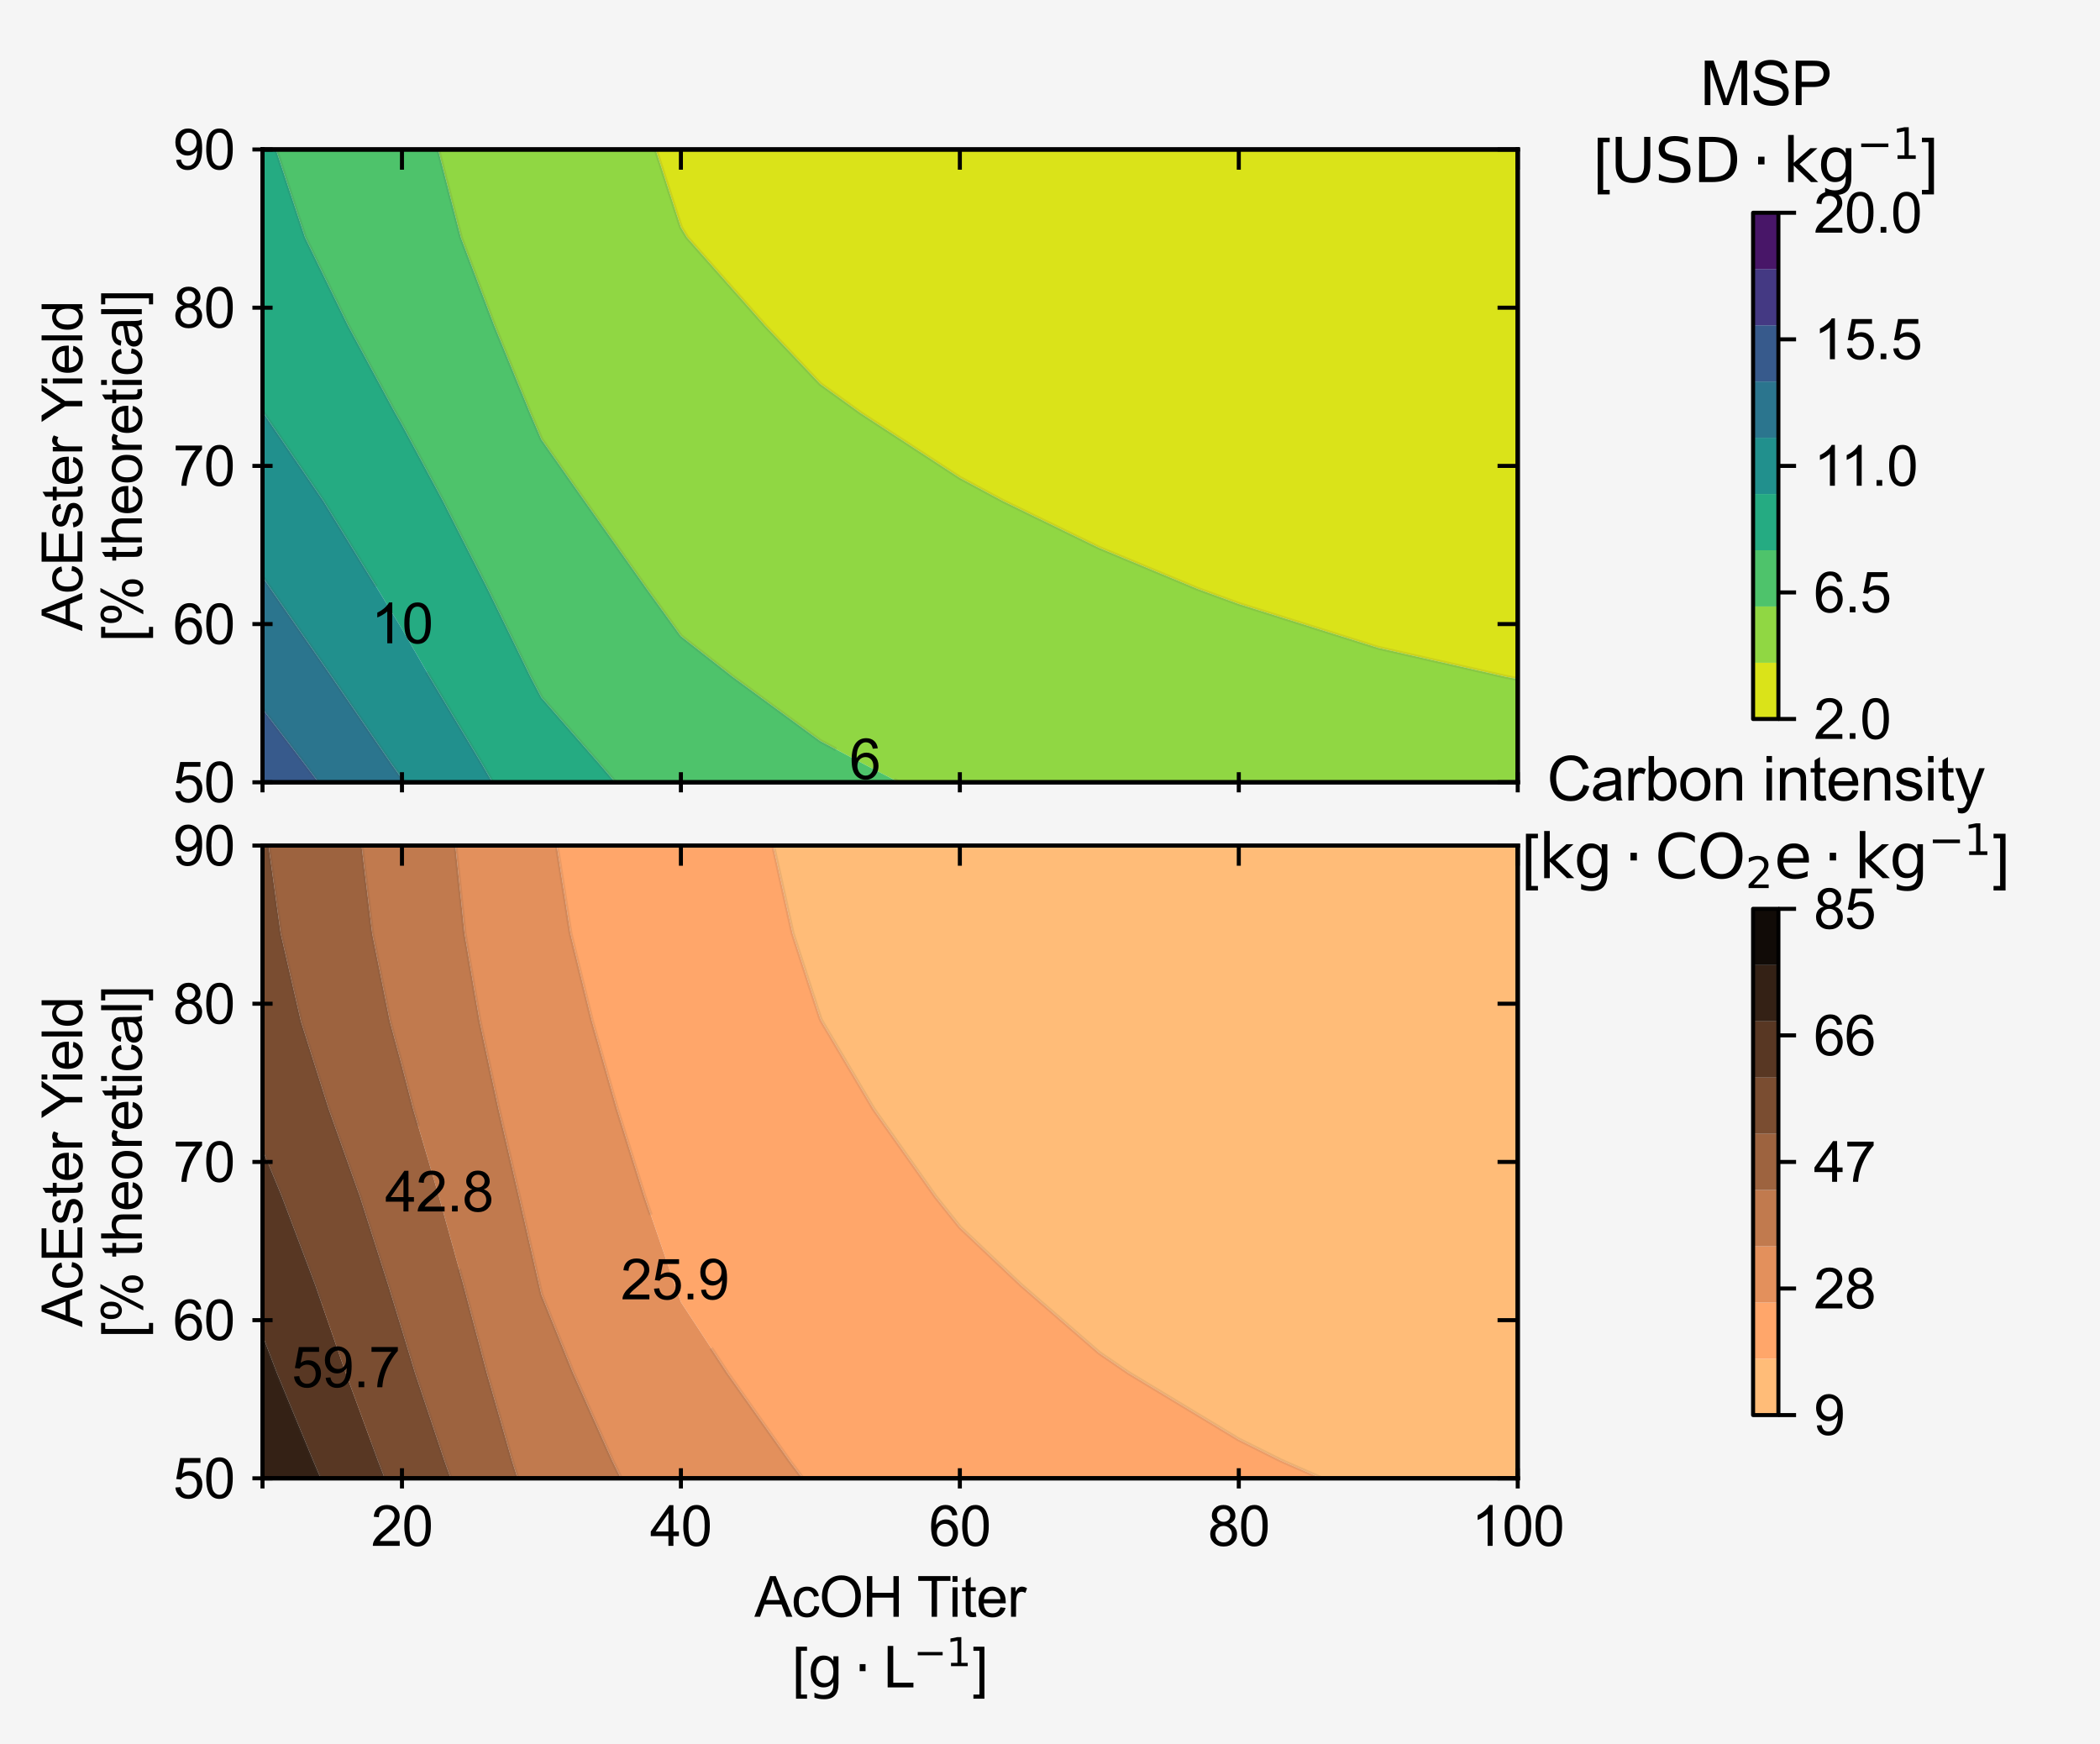 <?xml version="1.0" encoding="utf-8" standalone="no"?>
<!DOCTYPE svg PUBLIC "-//W3C//DTD SVG 1.1//EN"
  "http://www.w3.org/Graphics/SVG/1.1/DTD/svg11.dtd">
<svg xmlns:xlink="http://www.w3.org/1999/xlink" width="416.16pt" height="345.6pt" viewBox="0 0 416.16 345.6" xmlns="http://www.w3.org/2000/svg" version="1.1">
 <rect x="0" y="0" width="416.16" height="345.6" fill="#333333" stroke="none"/>
 <defs>
  <style type="text/css">*{stroke-linejoin: round; stroke-linecap: butt}</style>
 </defs>
 <g id="figure_1">
  <g id="patch_1">
   <path d="M 0 345.6 
L 416.16 345.6 
L 416.16 0 
L 0 0 
z
" style="fill: #ffffff; fill-opacity: 0.95"/>
  </g>
  <g id="axes_1"/>
  <g id="axes_2"/>
  <g id="axes_3">
   <g id="patch_2">
    <path d="M 347.413 142.472 
L 352.429 142.472 
L 352.429 42.162 
L 347.413 42.162 
z
" style="fill: #ffffff; fill-opacity: 0.95"/>
   </g>
   <g id="QuadMesh_1">
    <path d="M 347.413 142.472 
L 352.429 142.472 
L 352.429 131.326 
L 347.413 131.326 
L 347.413 142.472 
" clip-path="url(#pc2bc247492)" style="fill: #dae319"/>
    <path d="M 347.413 131.326 
L 352.429 131.326 
L 352.429 120.181 
L 347.413 120.181 
L 347.413 131.326 
" clip-path="url(#pc2bc247492)" style="fill: #90d743"/>
    <path d="M 347.413 120.181 
L 352.429 120.181 
L 352.429 109.035 
L 347.413 109.035 
L 347.413 120.181 
" clip-path="url(#pc2bc247492)" style="fill: #4ec36b"/>
    <path d="M 347.413 109.035 
L 352.429 109.035 
L 352.429 97.89 
L 347.413 97.89 
L 347.413 109.035 
" clip-path="url(#pc2bc247492)" style="fill: #25ab82"/>
    <path d="M 347.413 97.89 
L 352.429 97.89 
L 352.429 86.744 
L 347.413 86.744 
L 347.413 97.89 
" clip-path="url(#pc2bc247492)" style="fill: #21908d"/>
    <path d="M 347.413 86.744 
L 352.429 86.744 
L 352.429 75.598 
L 347.413 75.598 
L 347.413 86.744 
" clip-path="url(#pc2bc247492)" style="fill: #2b758e"/>
    <path d="M 347.413 75.598 
L 352.429 75.598 
L 352.429 64.453 
L 347.413 64.453 
L 347.413 75.598 
" clip-path="url(#pc2bc247492)" style="fill: #375a8c"/>
    <path d="M 347.413 64.453 
L 352.429 64.453 
L 352.429 53.307 
L 347.413 53.307 
L 347.413 64.453 
" clip-path="url(#pc2bc247492)" style="fill: #443983"/>
    <path d="M 347.413 53.307 
L 352.429 53.307 
L 352.429 42.162 
L 347.413 42.162 
L 347.413 53.307 
" clip-path="url(#pc2bc247492)" style="fill: #481668"/>
   </g>
   <g id="matplotlib.axis_1"/>
   <g id="matplotlib.axis_2">
    <g id="ytick_1">
     <g id="line2d_1">
      <defs>
       <path id="m3c90766a38" d="M 0 0 
L 3.5 0 
" style="stroke: #000000; stroke-width: 0.8"/>
      </defs>
      <g>
       <use xlink:href="#m3c90766a38" x="352.429" y="142.472" style="stroke: #000000; stroke-width: 0.8"/>
      </g>
     </g>
     <g id="text_1">
      <!-- 2.0 -->
      <g transform="translate(359.429 146.409) scale(0.11 -0.11)">
       <defs>
        <path id="ArialMT-32" d="M 3222 541 
L 3222 0 
L 194 0 
Q 188 203 259 391 
Q 375 700 629 1000 
Q 884 1300 1366 1694 
Q 2113 2306 2375 2664 
Q 2638 3022 2638 3341 
Q 2638 3675 2398 3904 
Q 2159 4134 1775 4134 
Q 1369 4134 1125 3890 
Q 881 3647 878 3216 
L 300 3275 
Q 359 3922 746 4261 
Q 1134 4600 1788 4600 
Q 2447 4600 2831 4234 
Q 3216 3869 3216 3328 
Q 3216 3053 3103 2787 
Q 2991 2522 2730 2228 
Q 2469 1934 1863 1422 
Q 1356 997 1212 845 
Q 1069 694 975 541 
L 3222 541 
z
" transform="scale(0.016)"/>
        <path id="ArialMT-2e" d="M 581 0 
L 581 641 
L 1222 641 
L 1222 0 
L 581 0 
z
" transform="scale(0.016)"/>
        <path id="ArialMT-30" d="M 266 2259 
Q 266 3072 433 3567 
Q 600 4063 929 4331 
Q 1259 4600 1759 4600 
Q 2128 4600 2406 4451 
Q 2684 4303 2865 4023 
Q 3047 3744 3150 3342 
Q 3253 2941 3253 2259 
Q 3253 1453 3087 958 
Q 2922 463 2592 192 
Q 2263 -78 1759 -78 
Q 1097 -78 719 397 
Q 266 969 266 2259 
z
M 844 2259 
Q 844 1131 1108 757 
Q 1372 384 1759 384 
Q 2147 384 2411 759 
Q 2675 1134 2675 2259 
Q 2675 3391 2411 3762 
Q 2147 4134 1753 4134 
Q 1366 4134 1134 3806 
Q 844 3388 844 2259 
z
" transform="scale(0.016)"/>
       </defs>
       <use xlink:href="#ArialMT-32"/>
       <use xlink:href="#ArialMT-2e" x="55.615"/>
       <use xlink:href="#ArialMT-30" x="83.398"/>
      </g>
     </g>
    </g>
    <g id="ytick_2">
     <g id="line2d_2">
      <g>
       <use xlink:href="#m3c90766a38" x="352.429" y="117.394" style="stroke: #000000; stroke-width: 0.8"/>
      </g>
     </g>
     <g id="text_2">
      <!-- 6.5 -->
      <g transform="translate(359.429 121.331) scale(0.11 -0.11)">
       <defs>
        <path id="ArialMT-36" d="M 3184 3459 
L 2625 3416 
Q 2550 3747 2413 3897 
Q 2184 4138 1850 4138 
Q 1581 4138 1378 3988 
Q 1113 3794 959 3422 
Q 806 3050 800 2363 
Q 1003 2672 1297 2822 
Q 1591 2972 1913 2972 
Q 2475 2972 2870 2558 
Q 3266 2144 3266 1488 
Q 3266 1056 3080 686 
Q 2894 316 2569 119 
Q 2244 -78 1831 -78 
Q 1128 -78 684 439 
Q 241 956 241 2144 
Q 241 3472 731 4075 
Q 1159 4600 1884 4600 
Q 2425 4600 2770 4297 
Q 3116 3994 3184 3459 
z
M 888 1484 
Q 888 1194 1011 928 
Q 1134 663 1356 523 
Q 1578 384 1822 384 
Q 2178 384 2434 671 
Q 2691 959 2691 1453 
Q 2691 1928 2437 2201 
Q 2184 2475 1800 2475 
Q 1419 2475 1153 2201 
Q 888 1928 888 1484 
z
" transform="scale(0.016)"/>
        <path id="ArialMT-35" d="M 266 1200 
L 856 1250 
Q 922 819 1161 601 
Q 1400 384 1738 384 
Q 2144 384 2425 690 
Q 2706 997 2706 1503 
Q 2706 1984 2436 2262 
Q 2166 2541 1728 2541 
Q 1456 2541 1237 2417 
Q 1019 2294 894 2097 
L 366 2166 
L 809 4519 
L 3088 4519 
L 3088 3981 
L 1259 3981 
L 1013 2750 
Q 1425 3038 1878 3038 
Q 2478 3038 2890 2622 
Q 3303 2206 3303 1553 
Q 3303 931 2941 478 
Q 2500 -78 1738 -78 
Q 1113 -78 717 272 
Q 322 622 266 1200 
z
" transform="scale(0.016)"/>
       </defs>
       <use xlink:href="#ArialMT-36"/>
       <use xlink:href="#ArialMT-2e" x="55.615"/>
       <use xlink:href="#ArialMT-35" x="83.398"/>
      </g>
     </g>
    </g>
    <g id="ytick_3">
     <g id="line2d_3">
      <g>
       <use xlink:href="#m3c90766a38" x="352.429" y="92.317" style="stroke: #000000; stroke-width: 0.8"/>
      </g>
     </g>
     <g id="text_3">
      <!-- 11.0 -->
      <g transform="translate(359.429 96.254) scale(0.11 -0.11)">
       <defs>
        <path id="ArialMT-31" d="M 2384 0 
L 1822 0 
L 1822 3584 
Q 1619 3391 1289 3197 
Q 959 3003 697 2906 
L 697 3450 
Q 1169 3672 1522 3987 
Q 1875 4303 2022 4600 
L 2384 4600 
L 2384 0 
z
" transform="scale(0.016)"/>
       </defs>
       <use xlink:href="#ArialMT-31"/>
       <use xlink:href="#ArialMT-31" x="48.24"/>
       <use xlink:href="#ArialMT-2e" x="103.855"/>
       <use xlink:href="#ArialMT-30" x="131.639"/>
      </g>
     </g>
    </g>
    <g id="ytick_4">
     <g id="line2d_4">
      <g>
       <use xlink:href="#m3c90766a38" x="352.429" y="67.239" style="stroke: #000000; stroke-width: 0.8"/>
      </g>
     </g>
     <g id="text_4">
      <!-- 15.5 -->
      <g transform="translate(359.429 71.176) scale(0.11 -0.11)">
       <use xlink:href="#ArialMT-31"/>
       <use xlink:href="#ArialMT-35" x="55.615"/>
       <use xlink:href="#ArialMT-2e" x="111.23"/>
       <use xlink:href="#ArialMT-35" x="139.014"/>
      </g>
     </g>
    </g>
    <g id="ytick_5">
     <g id="line2d_5">
      <g>
       <use xlink:href="#m3c90766a38" x="352.429" y="42.162" style="stroke: #000000; stroke-width: 0.8"/>
      </g>
     </g>
     <g id="text_5">
      <!-- 20.0 -->
      <g transform="translate(359.429 46.098) scale(0.11 -0.11)">
       <use xlink:href="#ArialMT-32"/>
       <use xlink:href="#ArialMT-30" x="55.615"/>
       <use xlink:href="#ArialMT-2e" x="111.23"/>
       <use xlink:href="#ArialMT-30" x="139.014"/>
      </g>
     </g>
    </g>
   </g>
   <g id="LineCollection_1"/>
   <g id="patch_3">
    <path d="M 347.413 142.472 
L 349.921 142.472 
L 352.429 142.472 
L 352.429 42.162 
L 349.921 42.162 
L 347.413 42.162 
L 347.413 142.472 
z
" style="fill: none; stroke: #000000; stroke-width: 0.8; stroke-linejoin: miter; stroke-linecap: square"/>
   </g>
   <g id="text_6">
    <!-- MSP -->
    <g transform="translate(336.919 20.817) scale(0.12 -0.12)">
     <defs>
      <path id="ArialMT-4d" d="M 475 0 
L 475 4581 
L 1388 4581 
L 2472 1338 
Q 2622 884 2691 659 
Q 2769 909 2934 1394 
L 4031 4581 
L 4847 4581 
L 4847 0 
L 4263 0 
L 4263 3834 
L 2931 0 
L 2384 0 
L 1059 3900 
L 1059 0 
L 475 0 
z
" transform="scale(0.016)"/>
      <path id="ArialMT-53" d="M 288 1472 
L 859 1522 
Q 900 1178 1048 958 
Q 1197 738 1509 602 
Q 1822 466 2213 466 
Q 2559 466 2825 569 
Q 3091 672 3220 851 
Q 3350 1031 3350 1244 
Q 3350 1459 3225 1620 
Q 3100 1781 2813 1891 
Q 2628 1963 1997 2114 
Q 1366 2266 1113 2400 
Q 784 2572 623 2826 
Q 463 3081 463 3397 
Q 463 3744 659 4045 
Q 856 4347 1234 4503 
Q 1613 4659 2075 4659 
Q 2584 4659 2973 4495 
Q 3363 4331 3572 4012 
Q 3781 3694 3797 3291 
L 3216 3247 
Q 3169 3681 2898 3903 
Q 2628 4125 2100 4125 
Q 1550 4125 1298 3923 
Q 1047 3722 1047 3438 
Q 1047 3191 1225 3031 
Q 1400 2872 2139 2705 
Q 2878 2538 3153 2413 
Q 3553 2228 3743 1945 
Q 3934 1663 3934 1294 
Q 3934 928 3725 604 
Q 3516 281 3123 101 
Q 2731 -78 2241 -78 
Q 1619 -78 1198 103 
Q 778 284 539 648 
Q 300 1013 288 1472 
z
" transform="scale(0.016)"/>
      <path id="ArialMT-50" d="M 494 0 
L 494 4581 
L 2222 4581 
Q 2678 4581 2919 4538 
Q 3256 4481 3484 4323 
Q 3713 4166 3852 3881 
Q 3991 3597 3991 3256 
Q 3991 2672 3619 2267 
Q 3247 1863 2275 1863 
L 1100 1863 
L 1100 0 
L 494 0 
z
M 1100 2403 
L 2284 2403 
Q 2872 2403 3119 2622 
Q 3366 2841 3366 3238 
Q 3366 3525 3220 3729 
Q 3075 3934 2838 4000 
Q 2684 4041 2272 4041 
L 1100 4041 
L 1100 2403 
z
" transform="scale(0.016)"/>
     </defs>
     <use xlink:href="#ArialMT-4d"/>
     <use xlink:href="#ArialMT-53" x="83.301"/>
     <use xlink:href="#ArialMT-50" x="150"/>
    </g>
    <!-- [$\mathrm{USD} \cdot \mathrm{kg}^{\mathrm{-1}}$] -->
    <g transform="translate(315.781 36.162) scale(0.12 -0.12)">
     <defs>
      <path id="ArialMT-5b" d="M 434 -1272 
L 434 4581 
L 1675 4581 
L 1675 4116 
L 997 4116 
L 997 -806 
L 1675 -806 
L 1675 -1272 
L 434 -1272 
z
" transform="scale(0.016)"/>
      <path id="DejaVuSans-55" d="M 556 4666 
L 1191 4666 
L 1191 1831 
Q 1191 1081 1462 751 
Q 1734 422 2344 422 
Q 2950 422 3222 751 
Q 3494 1081 3494 1831 
L 3494 4666 
L 4128 4666 
L 4128 1753 
Q 4128 841 3676 375 
Q 3225 -91 2344 -91 
Q 1459 -91 1007 375 
Q 556 841 556 1753 
L 556 4666 
z
" transform="scale(0.016)"/>
      <path id="DejaVuSans-53" d="M 3425 4513 
L 3425 3897 
Q 3066 4069 2747 4153 
Q 2428 4238 2131 4238 
Q 1616 4238 1336 4038 
Q 1056 3838 1056 3469 
Q 1056 3159 1242 3001 
Q 1428 2844 1947 2747 
L 2328 2669 
Q 3034 2534 3370 2195 
Q 3706 1856 3706 1288 
Q 3706 609 3251 259 
Q 2797 -91 1919 -91 
Q 1588 -91 1214 -16 
Q 841 59 441 206 
L 441 856 
Q 825 641 1194 531 
Q 1563 422 1919 422 
Q 2459 422 2753 634 
Q 3047 847 3047 1241 
Q 3047 1584 2836 1778 
Q 2625 1972 2144 2069 
L 1759 2144 
Q 1053 2284 737 2584 
Q 422 2884 422 3419 
Q 422 4038 858 4394 
Q 1294 4750 2059 4750 
Q 2388 4750 2728 4690 
Q 3069 4631 3425 4513 
z
" transform="scale(0.016)"/>
      <path id="DejaVuSans-44" d="M 1259 4147 
L 1259 519 
L 2022 519 
Q 2988 519 3436 956 
Q 3884 1394 3884 2338 
Q 3884 3275 3436 3711 
Q 2988 4147 2022 4147 
L 1259 4147 
z
M 628 4666 
L 1925 4666 
Q 3281 4666 3915 4102 
Q 4550 3538 4550 2338 
Q 4550 1131 3912 565 
Q 3275 0 1925 0 
L 628 0 
L 628 4666 
z
" transform="scale(0.016)"/>
      <path id="DejaVuSans-22c5" d="M 684 2619 
L 1344 2619 
L 1344 1825 
L 684 1825 
L 684 2619 
z
" transform="scale(0.016)"/>
      <path id="DejaVuSans-6b" d="M 581 4863 
L 1159 4863 
L 1159 1991 
L 2875 3500 
L 3609 3500 
L 1753 1863 
L 3688 0 
L 2938 0 
L 1159 1709 
L 1159 0 
L 581 0 
L 581 4863 
z
" transform="scale(0.016)"/>
      <path id="DejaVuSans-67" d="M 2906 1791 
Q 2906 2416 2648 2759 
Q 2391 3103 1925 3103 
Q 1463 3103 1205 2759 
Q 947 2416 947 1791 
Q 947 1169 1205 825 
Q 1463 481 1925 481 
Q 2391 481 2648 825 
Q 2906 1169 2906 1791 
z
M 3481 434 
Q 3481 -459 3084 -895 
Q 2688 -1331 1869 -1331 
Q 1566 -1331 1297 -1286 
Q 1028 -1241 775 -1147 
L 775 -588 
Q 1028 -725 1275 -790 
Q 1522 -856 1778 -856 
Q 2344 -856 2625 -561 
Q 2906 -266 2906 331 
L 2906 616 
Q 2728 306 2450 153 
Q 2172 0 1784 0 
Q 1141 0 747 490 
Q 353 981 353 1791 
Q 353 2603 747 3093 
Q 1141 3584 1784 3584 
Q 2172 3584 2450 3431 
Q 2728 3278 2906 2969 
L 2906 3500 
L 3481 3500 
L 3481 434 
z
" transform="scale(0.016)"/>
      <path id="DejaVuSans-2212" d="M 678 2272 
L 4684 2272 
L 4684 1741 
L 678 1741 
L 678 2272 
z
" transform="scale(0.016)"/>
      <path id="DejaVuSans-31" d="M 794 531 
L 1825 531 
L 1825 4091 
L 703 3866 
L 703 4441 
L 1819 4666 
L 2450 4666 
L 2450 531 
L 3481 531 
L 3481 0 
L 794 0 
L 794 531 
z
" transform="scale(0.016)"/>
      <path id="ArialMT-5d" d="M 1363 -1272 
L 122 -1272 
L 122 -806 
L 800 -806 
L 800 4116 
L 122 4116 
L 122 4581 
L 1363 4581 
L 1363 -1272 
z
" transform="scale(0.016)"/>
     </defs>
     <use xlink:href="#ArialMT-5b" transform="translate(0 0.684)"/>
     <use xlink:href="#DejaVuSans-55" transform="translate(27.783 0.684)"/>
     <use xlink:href="#DejaVuSans-53" transform="translate(100.977 0.684)"/>
     <use xlink:href="#DejaVuSans-44" transform="translate(164.453 0.684)"/>
     <use xlink:href="#DejaVuSans-22c5" transform="translate(260.938 0.684)"/>
     <use xlink:href="#DejaVuSans-6b" transform="translate(312.207 0.684)"/>
     <use xlink:href="#DejaVuSans-67" transform="translate(370.117 0.684)"/>
     <use xlink:href="#DejaVuSans-2212" transform="translate(434.551 38.966) scale(0.7)"/>
     <use xlink:href="#DejaVuSans-31" transform="translate(493.203 38.966) scale(0.7)"/>
     <use xlink:href="#ArialMT-5d" transform="translate(540.474 0.684)"/>
    </g>
   </g>
  </g>
  <g id="axes_4">
   <g id="patch_4">
    <path d="M 347.413 280.398 
L 352.429 280.398 
L 352.429 180.088 
L 347.413 180.088 
z
" style="fill: #ffffff; fill-opacity: 0.95"/>
   </g>
   <g id="QuadMesh_2">
    <path d="M 347.413 280.398 
L 352.429 280.398 
L 352.429 269.253 
L 347.413 269.253 
L 347.413 280.398 
" clip-path="url(#p28585bec9e)" style="fill: #ffbc78"/>
    <path d="M 347.413 269.253 
L 352.429 269.253 
L 352.429 258.107 
L 347.413 258.107 
L 347.413 269.253 
" clip-path="url(#p28585bec9e)" style="fill: #ffa66a"/>
    <path d="M 347.413 258.107 
L 352.429 258.107 
L 352.429 246.962 
L 347.413 246.962 
L 347.413 258.107 
" clip-path="url(#p28585bec9e)" style="fill: #e3905c"/>
    <path d="M 347.413 246.962 
L 352.429 246.962 
L 352.429 235.816 
L 347.413 235.816 
L 347.413 246.962 
" clip-path="url(#p28585bec9e)" style="fill: #c17a4e"/>
    <path d="M 347.413 235.816 
L 352.429 235.816 
L 352.429 224.67 
L 347.413 224.67 
L 347.413 235.816 
" clip-path="url(#p28585bec9e)" style="fill: #9d633f"/>
    <path d="M 347.413 224.67 
L 352.429 224.67 
L 352.429 213.525 
L 347.413 213.525 
L 347.413 224.67 
" clip-path="url(#p28585bec9e)" style="fill: #7a4d31"/>
    <path d="M 347.413 213.525 
L 352.429 213.525 
L 352.429 202.379 
L 347.413 202.379 
L 347.413 213.525 
" clip-path="url(#p28585bec9e)" style="fill: #583723"/>
    <path d="M 347.413 202.379 
L 352.429 202.379 
L 352.429 191.234 
L 347.413 191.234 
L 347.413 202.379 
" clip-path="url(#p28585bec9e)" style="fill: #342115"/>
    <path d="M 347.413 191.234 
L 352.429 191.234 
L 352.429 180.088 
L 347.413 180.088 
L 347.413 191.234 
" clip-path="url(#p28585bec9e)" style="fill: #110b07"/>
   </g>
   <g id="matplotlib.axis_3"/>
   <g id="matplotlib.axis_4">
    <g id="ytick_6">
     <g id="line2d_6">
      <g>
       <use xlink:href="#m3c90766a38" x="352.429" y="280.398" style="stroke: #000000; stroke-width: 0.8"/>
      </g>
     </g>
     <g id="text_7">
      <!-- 9 -->
      <g transform="translate(359.429 284.335) scale(0.11 -0.11)">
       <defs>
        <path id="ArialMT-39" d="M 350 1059 
L 891 1109 
Q 959 728 1153 556 
Q 1347 384 1650 384 
Q 1909 384 2104 503 
Q 2300 622 2425 820 
Q 2550 1019 2634 1356 
Q 2719 1694 2719 2044 
Q 2719 2081 2716 2156 
Q 2547 1888 2255 1720 
Q 1963 1553 1622 1553 
Q 1053 1553 659 1965 
Q 266 2378 266 3053 
Q 266 3750 677 4175 
Q 1088 4600 1706 4600 
Q 2153 4600 2523 4359 
Q 2894 4119 3086 3673 
Q 3278 3228 3278 2384 
Q 3278 1506 3087 986 
Q 2897 466 2520 194 
Q 2144 -78 1638 -78 
Q 1100 -78 759 220 
Q 419 519 350 1059 
z
M 2653 3081 
Q 2653 3566 2395 3850 
Q 2138 4134 1775 4134 
Q 1400 4134 1122 3828 
Q 844 3522 844 3034 
Q 844 2597 1108 2323 
Q 1372 2050 1759 2050 
Q 2150 2050 2401 2323 
Q 2653 2597 2653 3081 
z
" transform="scale(0.016)"/>
       </defs>
       <use xlink:href="#ArialMT-39"/>
      </g>
     </g>
    </g>
    <g id="ytick_7">
     <g id="line2d_7">
      <g>
       <use xlink:href="#m3c90766a38" x="352.429" y="255.321" style="stroke: #000000; stroke-width: 0.8"/>
      </g>
     </g>
     <g id="text_8">
      <!-- 28 -->
      <g transform="translate(359.429 259.258) scale(0.11 -0.11)">
       <defs>
        <path id="ArialMT-38" d="M 1131 2484 
Q 781 2613 612 2850 
Q 444 3088 444 3419 
Q 444 3919 803 4259 
Q 1163 4600 1759 4600 
Q 2359 4600 2725 4251 
Q 3091 3903 3091 3403 
Q 3091 3084 2923 2848 
Q 2756 2613 2416 2484 
Q 2838 2347 3058 2040 
Q 3278 1734 3278 1309 
Q 3278 722 2862 322 
Q 2447 -78 1769 -78 
Q 1091 -78 675 323 
Q 259 725 259 1325 
Q 259 1772 486 2073 
Q 713 2375 1131 2484 
z
M 1019 3438 
Q 1019 3113 1228 2906 
Q 1438 2700 1772 2700 
Q 2097 2700 2305 2904 
Q 2513 3109 2513 3406 
Q 2513 3716 2298 3927 
Q 2084 4138 1766 4138 
Q 1444 4138 1231 3931 
Q 1019 3725 1019 3438 
z
M 838 1322 
Q 838 1081 952 856 
Q 1066 631 1291 507 
Q 1516 384 1775 384 
Q 2178 384 2440 643 
Q 2703 903 2703 1303 
Q 2703 1709 2433 1975 
Q 2163 2241 1756 2241 
Q 1359 2241 1098 1978 
Q 838 1716 838 1322 
z
" transform="scale(0.016)"/>
       </defs>
       <use xlink:href="#ArialMT-32"/>
       <use xlink:href="#ArialMT-38" x="55.615"/>
      </g>
     </g>
    </g>
    <g id="ytick_8">
     <g id="line2d_8">
      <g>
       <use xlink:href="#m3c90766a38" x="352.429" y="230.243" style="stroke: #000000; stroke-width: 0.8"/>
      </g>
     </g>
     <g id="text_9">
      <!-- 47 -->
      <g transform="translate(359.429 234.18) scale(0.11 -0.11)">
       <defs>
        <path id="ArialMT-34" d="M 2069 0 
L 2069 1097 
L 81 1097 
L 81 1613 
L 2172 4581 
L 2631 4581 
L 2631 1613 
L 3250 1613 
L 3250 1097 
L 2631 1097 
L 2631 0 
L 2069 0 
z
M 2069 1613 
L 2069 3678 
L 634 1613 
L 2069 1613 
z
" transform="scale(0.016)"/>
        <path id="ArialMT-37" d="M 303 3981 
L 303 4522 
L 3269 4522 
L 3269 4084 
Q 2831 3619 2401 2847 
Q 1972 2075 1738 1259 
Q 1569 684 1522 0 
L 944 0 
Q 953 541 1156 1306 
Q 1359 2072 1739 2783 
Q 2119 3494 2547 3981 
L 303 3981 
z
" transform="scale(0.016)"/>
       </defs>
       <use xlink:href="#ArialMT-34"/>
       <use xlink:href="#ArialMT-37" x="55.615"/>
      </g>
     </g>
    </g>
    <g id="ytick_9">
     <g id="line2d_9">
      <g>
       <use xlink:href="#m3c90766a38" x="352.429" y="205.166" style="stroke: #000000; stroke-width: 0.8"/>
      </g>
     </g>
     <g id="text_10">
      <!-- 66 -->
      <g transform="translate(359.429 209.103) scale(0.11 -0.11)">
       <use xlink:href="#ArialMT-36"/>
       <use xlink:href="#ArialMT-36" x="55.615"/>
      </g>
     </g>
    </g>
    <g id="ytick_10">
     <g id="line2d_10">
      <g>
       <use xlink:href="#m3c90766a38" x="352.429" y="180.088" style="stroke: #000000; stroke-width: 0.8"/>
      </g>
     </g>
     <g id="text_11">
      <!-- 85 -->
      <g transform="translate(359.429 184.025) scale(0.11 -0.11)">
       <use xlink:href="#ArialMT-38"/>
       <use xlink:href="#ArialMT-35" x="55.615"/>
      </g>
     </g>
    </g>
   </g>
   <g id="LineCollection_2"/>
   <g id="patch_5">
    <path d="M 347.413 280.398 
L 349.921 280.398 
L 352.429 280.398 
L 352.429 180.088 
L 349.921 180.088 
L 347.413 180.088 
L 347.413 280.398 
z
" style="fill: none; stroke: #000000; stroke-width: 0.8; stroke-linejoin: miter; stroke-linecap: square"/>
   </g>
   <g id="text_12">
    <!-- Carbon intensity -->
    <g transform="translate(306.567 158.603) scale(0.12 -0.12)">
     <defs>
      <path id="ArialMT-43" d="M 3763 1606 
L 4369 1453 
Q 4178 706 3683 314 
Q 3188 -78 2472 -78 
Q 1731 -78 1267 223 
Q 803 525 561 1097 
Q 319 1669 319 2325 
Q 319 3041 592 3573 
Q 866 4106 1370 4382 
Q 1875 4659 2481 4659 
Q 3169 4659 3637 4309 
Q 4106 3959 4291 3325 
L 3694 3184 
Q 3534 3684 3231 3912 
Q 2928 4141 2469 4141 
Q 1941 4141 1586 3887 
Q 1231 3634 1087 3207 
Q 944 2781 944 2328 
Q 944 1744 1114 1308 
Q 1284 872 1643 656 
Q 2003 441 2422 441 
Q 2931 441 3284 734 
Q 3638 1028 3763 1606 
z
" transform="scale(0.016)"/>
      <path id="ArialMT-61" d="M 2588 409 
Q 2275 144 1986 34 
Q 1697 -75 1366 -75 
Q 819 -75 525 192 
Q 231 459 231 875 
Q 231 1119 342 1320 
Q 453 1522 633 1644 
Q 813 1766 1038 1828 
Q 1203 1872 1538 1913 
Q 2219 1994 2541 2106 
Q 2544 2222 2544 2253 
Q 2544 2597 2384 2738 
Q 2169 2928 1744 2928 
Q 1347 2928 1158 2789 
Q 969 2650 878 2297 
L 328 2372 
Q 403 2725 575 2942 
Q 747 3159 1072 3276 
Q 1397 3394 1825 3394 
Q 2250 3394 2515 3294 
Q 2781 3194 2906 3042 
Q 3031 2891 3081 2659 
Q 3109 2516 3109 2141 
L 3109 1391 
Q 3109 606 3145 398 
Q 3181 191 3288 0 
L 2700 0 
Q 2613 175 2588 409 
z
M 2541 1666 
Q 2234 1541 1622 1453 
Q 1275 1403 1131 1340 
Q 988 1278 909 1158 
Q 831 1038 831 891 
Q 831 666 1001 516 
Q 1172 366 1500 366 
Q 1825 366 2078 508 
Q 2331 650 2450 897 
Q 2541 1088 2541 1459 
L 2541 1666 
z
" transform="scale(0.016)"/>
      <path id="ArialMT-72" d="M 416 0 
L 416 3319 
L 922 3319 
L 922 2816 
Q 1116 3169 1280 3281 
Q 1444 3394 1641 3394 
Q 1925 3394 2219 3213 
L 2025 2691 
Q 1819 2813 1613 2813 
Q 1428 2813 1281 2702 
Q 1134 2591 1072 2394 
Q 978 2094 978 1738 
L 978 0 
L 416 0 
z
" transform="scale(0.016)"/>
      <path id="ArialMT-62" d="M 941 0 
L 419 0 
L 419 4581 
L 981 4581 
L 981 2947 
Q 1338 3394 1891 3394 
Q 2197 3394 2470 3270 
Q 2744 3147 2920 2923 
Q 3097 2700 3197 2384 
Q 3297 2069 3297 1709 
Q 3297 856 2875 390 
Q 2453 -75 1863 -75 
Q 1275 -75 941 416 
L 941 0 
z
M 934 1684 
Q 934 1088 1097 822 
Q 1363 388 1816 388 
Q 2184 388 2453 708 
Q 2722 1028 2722 1663 
Q 2722 2313 2464 2622 
Q 2206 2931 1841 2931 
Q 1472 2931 1203 2611 
Q 934 2291 934 1684 
z
" transform="scale(0.016)"/>
      <path id="ArialMT-6f" d="M 213 1659 
Q 213 2581 725 3025 
Q 1153 3394 1769 3394 
Q 2453 3394 2887 2945 
Q 3322 2497 3322 1706 
Q 3322 1066 3130 698 
Q 2938 331 2570 128 
Q 2203 -75 1769 -75 
Q 1072 -75 642 372 
Q 213 819 213 1659 
z
M 791 1659 
Q 791 1022 1069 705 
Q 1347 388 1769 388 
Q 2188 388 2466 706 
Q 2744 1025 2744 1678 
Q 2744 2294 2464 2611 
Q 2184 2928 1769 2928 
Q 1347 2928 1069 2612 
Q 791 2297 791 1659 
z
" transform="scale(0.016)"/>
      <path id="ArialMT-6e" d="M 422 0 
L 422 3319 
L 928 3319 
L 928 2847 
Q 1294 3394 1984 3394 
Q 2284 3394 2536 3286 
Q 2788 3178 2913 3003 
Q 3038 2828 3088 2588 
Q 3119 2431 3119 2041 
L 3119 0 
L 2556 0 
L 2556 2019 
Q 2556 2363 2490 2533 
Q 2425 2703 2258 2804 
Q 2091 2906 1866 2906 
Q 1506 2906 1245 2678 
Q 984 2450 984 1813 
L 984 0 
L 422 0 
z
" transform="scale(0.016)"/>
      <path id="ArialMT-20" transform="scale(0.016)"/>
      <path id="ArialMT-69" d="M 425 3934 
L 425 4581 
L 988 4581 
L 988 3934 
L 425 3934 
z
M 425 0 
L 425 3319 
L 988 3319 
L 988 0 
L 425 0 
z
" transform="scale(0.016)"/>
      <path id="ArialMT-74" d="M 1650 503 
L 1731 6 
Q 1494 -44 1306 -44 
Q 1000 -44 831 53 
Q 663 150 594 308 
Q 525 466 525 972 
L 525 2881 
L 113 2881 
L 113 3319 
L 525 3319 
L 525 4141 
L 1084 4478 
L 1084 3319 
L 1650 3319 
L 1650 2881 
L 1084 2881 
L 1084 941 
Q 1084 700 1114 631 
Q 1144 563 1211 522 
Q 1278 481 1403 481 
Q 1497 481 1650 503 
z
" transform="scale(0.016)"/>
      <path id="ArialMT-65" d="M 2694 1069 
L 3275 997 
Q 3138 488 2766 206 
Q 2394 -75 1816 -75 
Q 1088 -75 661 373 
Q 234 822 234 1631 
Q 234 2469 665 2931 
Q 1097 3394 1784 3394 
Q 2450 3394 2872 2941 
Q 3294 2488 3294 1666 
Q 3294 1616 3291 1516 
L 816 1516 
Q 847 969 1125 678 
Q 1403 388 1819 388 
Q 2128 388 2347 550 
Q 2566 713 2694 1069 
z
M 847 1978 
L 2700 1978 
Q 2663 2397 2488 2606 
Q 2219 2931 1791 2931 
Q 1403 2931 1139 2672 
Q 875 2413 847 1978 
z
" transform="scale(0.016)"/>
      <path id="ArialMT-73" d="M 197 991 
L 753 1078 
Q 800 744 1014 566 
Q 1228 388 1613 388 
Q 2000 388 2187 545 
Q 2375 703 2375 916 
Q 2375 1106 2209 1216 
Q 2094 1291 1634 1406 
Q 1016 1563 777 1677 
Q 538 1791 414 1992 
Q 291 2194 291 2438 
Q 291 2659 392 2848 
Q 494 3038 669 3163 
Q 800 3259 1026 3326 
Q 1253 3394 1513 3394 
Q 1903 3394 2198 3281 
Q 2494 3169 2634 2976 
Q 2775 2784 2828 2463 
L 2278 2388 
Q 2241 2644 2061 2787 
Q 1881 2931 1553 2931 
Q 1166 2931 1000 2803 
Q 834 2675 834 2503 
Q 834 2394 903 2306 
Q 972 2216 1119 2156 
Q 1203 2125 1616 2013 
Q 2213 1853 2448 1751 
Q 2684 1650 2818 1456 
Q 2953 1263 2953 975 
Q 2953 694 2789 445 
Q 2625 197 2315 61 
Q 2006 -75 1616 -75 
Q 969 -75 630 194 
Q 291 463 197 991 
z
" transform="scale(0.016)"/>
      <path id="ArialMT-79" d="M 397 -1278 
L 334 -750 
Q 519 -800 656 -800 
Q 844 -800 956 -737 
Q 1069 -675 1141 -563 
Q 1194 -478 1313 -144 
Q 1328 -97 1363 -6 
L 103 3319 
L 709 3319 
L 1400 1397 
Q 1534 1031 1641 628 
Q 1738 1016 1872 1384 
L 2581 3319 
L 3144 3319 
L 1881 -56 
Q 1678 -603 1566 -809 
Q 1416 -1088 1222 -1217 
Q 1028 -1347 759 -1347 
Q 597 -1347 397 -1278 
z
" transform="scale(0.016)"/>
     </defs>
     <use xlink:href="#ArialMT-43"/>
     <use xlink:href="#ArialMT-61" x="72.217"/>
     <use xlink:href="#ArialMT-72" x="127.832"/>
     <use xlink:href="#ArialMT-62" x="161.133"/>
     <use xlink:href="#ArialMT-6f" x="216.748"/>
     <use xlink:href="#ArialMT-6e" x="272.363"/>
     <use xlink:href="#ArialMT-20" x="327.979"/>
     <use xlink:href="#ArialMT-69" x="355.762"/>
     <use xlink:href="#ArialMT-6e" x="377.979"/>
     <use xlink:href="#ArialMT-74" x="433.594"/>
     <use xlink:href="#ArialMT-65" x="461.377"/>
     <use xlink:href="#ArialMT-6e" x="516.992"/>
     <use xlink:href="#ArialMT-73" x="572.607"/>
     <use xlink:href="#ArialMT-69" x="622.607"/>
     <use xlink:href="#ArialMT-74" x="644.824"/>
     <use xlink:href="#ArialMT-79" x="672.607"/>
    </g>
    <!-- [$\mathrm{kg} \cdot \mathrm{CO}_{\mathrm{2}}\mathrm{e} \cdot \mathrm{kg}^{\mathrm{-1}}$] -->
    <g transform="translate(301.561 174.088) scale(0.12 -0.12)">
     <defs>
      <path id="DejaVuSans-43" d="M 4122 4306 
L 4122 3641 
Q 3803 3938 3442 4084 
Q 3081 4231 2675 4231 
Q 1875 4231 1450 3742 
Q 1025 3253 1025 2328 
Q 1025 1406 1450 917 
Q 1875 428 2675 428 
Q 3081 428 3442 575 
Q 3803 722 4122 1019 
L 4122 359 
Q 3791 134 3420 21 
Q 3050 -91 2638 -91 
Q 1578 -91 968 557 
Q 359 1206 359 2328 
Q 359 3453 968 4101 
Q 1578 4750 2638 4750 
Q 3056 4750 3426 4639 
Q 3797 4528 4122 4306 
z
" transform="scale(0.016)"/>
      <path id="DejaVuSans-4f" d="M 2522 4238 
Q 1834 4238 1429 3725 
Q 1025 3213 1025 2328 
Q 1025 1447 1429 934 
Q 1834 422 2522 422 
Q 3209 422 3611 934 
Q 4013 1447 4013 2328 
Q 4013 3213 3611 3725 
Q 3209 4238 2522 4238 
z
M 2522 4750 
Q 3503 4750 4090 4092 
Q 4678 3434 4678 2328 
Q 4678 1225 4090 567 
Q 3503 -91 2522 -91 
Q 1538 -91 948 565 
Q 359 1222 359 2328 
Q 359 3434 948 4092 
Q 1538 4750 2522 4750 
z
" transform="scale(0.016)"/>
      <path id="DejaVuSans-32" d="M 1228 531 
L 3431 531 
L 3431 0 
L 469 0 
L 469 531 
Q 828 903 1448 1529 
Q 2069 2156 2228 2338 
Q 2531 2678 2651 2914 
Q 2772 3150 2772 3378 
Q 2772 3750 2511 3984 
Q 2250 4219 1831 4219 
Q 1534 4219 1204 4116 
Q 875 4013 500 3803 
L 500 4441 
Q 881 4594 1212 4672 
Q 1544 4750 1819 4750 
Q 2544 4750 2975 4387 
Q 3406 4025 3406 3419 
Q 3406 3131 3298 2873 
Q 3191 2616 2906 2266 
Q 2828 2175 2409 1742 
Q 1991 1309 1228 531 
z
" transform="scale(0.016)"/>
      <path id="DejaVuSans-65" d="M 3597 1894 
L 3597 1613 
L 953 1613 
Q 991 1019 1311 708 
Q 1631 397 2203 397 
Q 2534 397 2845 478 
Q 3156 559 3463 722 
L 3463 178 
Q 3153 47 2828 -22 
Q 2503 -91 2169 -91 
Q 1331 -91 842 396 
Q 353 884 353 1716 
Q 353 2575 817 3079 
Q 1281 3584 2069 3584 
Q 2775 3584 3186 3129 
Q 3597 2675 3597 1894 
z
M 3022 2063 
Q 3016 2534 2758 2815 
Q 2500 3097 2075 3097 
Q 1594 3097 1305 2825 
Q 1016 2553 972 2059 
L 3022 2063 
z
" transform="scale(0.016)"/>
     </defs>
     <use xlink:href="#ArialMT-5b" transform="translate(0 0.684)"/>
     <use xlink:href="#DejaVuSans-6b" transform="translate(27.783 0.684)"/>
     <use xlink:href="#DejaVuSans-67" transform="translate(85.693 0.684)"/>
     <use xlink:href="#DejaVuSans-22c5" transform="translate(168.652 0.684)"/>
     <use xlink:href="#DejaVuSans-43" transform="translate(219.922 0.684)"/>
     <use xlink:href="#DejaVuSans-4f" transform="translate(289.746 0.684)"/>
     <use xlink:href="#DejaVuSans-32" transform="translate(369.414 -15.722) scale(0.7)"/>
     <use xlink:href="#DejaVuSans-65" transform="translate(416.685 0.684)"/>
     <use xlink:href="#DejaVuSans-22c5" transform="translate(497.69 0.684)"/>
     <use xlink:href="#DejaVuSans-6b" transform="translate(548.96 0.684)"/>
     <use xlink:href="#DejaVuSans-67" transform="translate(606.87 0.684)"/>
     <use xlink:href="#DejaVuSans-2212" transform="translate(671.304 38.966) scale(0.7)"/>
     <use xlink:href="#DejaVuSans-31" transform="translate(729.956 38.966) scale(0.7)"/>
     <use xlink:href="#ArialMT-5d" transform="translate(777.227 0.684)"/>
    </g>
   </g>
  </g>
  <g id="axes_5">
   <g id="patch_6">
    <path d="M 52.02 155.011 
L 300.772 155.011 
L 300.772 29.623 
L 52.02 29.623 
z
" style="fill: #ffffff; fill-opacity: 0.95"/>
   </g>
   <g id="PathCollection_1">
    <path d="M 300.772 134.553 
L 300.772 134.113 
L 300.772 116.698 
L 300.772 99.283 
L 300.772 81.868 
L 300.772 64.453 
L 300.772 47.038 
L 300.772 29.623 
L 273.133 29.623 
L 245.494 29.623 
L 217.855 29.623 
L 190.216 29.623 
L 162.577 29.623 
L 134.937 29.623 
L 129.929 29.623 
L 134.937 45.011 
L 136.159 47.038 
L 151.56 64.453 
L 162.577 76.092 
L 170.586 81.868 
L 190.216 94.681 
L 198.78 99.283 
L 217.855 108.569 
L 237.372 116.698 
L 245.494 119.673 
L 273.133 128.368 
L 298.438 134.113 
z
" clip-path="url(#p6878162b69)" style="fill: #dae319"/>
   </g>
   <g id="PathCollection_2">
    <path d="M 217.855 175.001 
L 242.635 186.358 
L 245.494 186.358 
L 273.133 186.358 
L 300.772 186.358 
L 300.772 168.943 
L 300.772 151.528 
L 300.772 134.553 
L 298.438 134.113 
L 273.133 128.368 
L 245.494 119.673 
L 237.372 116.698 
L 217.855 108.569 
L 198.78 99.283 
L 190.216 94.681 
L 170.586 81.868 
L 162.577 76.092 
L 151.56 64.453 
L 136.159 47.038 
L 134.937 45.011 
L 129.929 29.623 
L 107.298 29.623 
L 86.825 29.623 
L 91.339 47.038 
L 97.947 64.453 
L 105.076 81.868 
L 107.298 87.06 
L 115.88 99.283 
L 128.193 116.698 
L 134.937 126.033 
L 145.238 134.113 
L 162.577 146.836 
L 171.405 151.528 
L 190.216 161.276 
L 207.876 168.943 
z
" clip-path="url(#p6878162b69)" style="fill: #90d743"/>
   </g>
   <g id="PathCollection_3">
    <path d="M 134.937 170.801 
L 150.997 186.358 
L 162.577 186.358 
L 190.216 186.358 
L 217.855 186.358 
L 242.635 186.358 
L 217.855 175.001 
L 207.876 168.943 
L 190.216 161.276 
L 171.405 151.528 
L 162.577 146.836 
L 145.238 134.113 
L 134.937 126.033 
L 128.193 116.698 
L 115.88 99.283 
L 107.298 87.06 
L 105.076 81.868 
L 97.947 64.453 
L 91.339 47.038 
L 86.825 29.623 
L 79.659 29.623 
L 54.685 29.623 
L 60.465 47.038 
L 68.956 64.453 
L 78.359 81.868 
L 79.659 84.112 
L 87.813 99.283 
L 96.671 116.698 
L 105.151 134.113 
L 107.298 138.205 
L 118.943 151.528 
L 133.825 168.943 
z
" clip-path="url(#p6878162b69)" style="fill: #4ec36b"/>
   </g>
   <g id="PathCollection_4">
    <path d="M 107.298 173.142 
L 116.305 186.358 
L 134.937 186.358 
L 150.997 186.358 
L 134.937 170.801 
L 133.825 168.943 
L 118.943 151.528 
L 107.298 138.205 
L 105.151 134.113 
L 96.671 116.698 
L 87.813 99.283 
L 79.659 84.112 
L 78.359 81.868 
L 68.956 64.453 
L 60.465 47.038 
L 54.685 29.623 
L 52.02 29.623 
L 52.02 47.038 
L 52.02 64.453 
L 52.02 81.506 
L 52.246 81.868 
L 64.11 99.283 
L 74.823 116.698 
L 79.659 124.625 
L 85.134 134.113 
L 95.59 151.528 
L 105.599 168.943 
z
" clip-path="url(#p6878162b69)" style="fill: #25ab82"/>
   </g>
   <g id="PathCollection_5">
    <path d="M 107.298 186.358 
L 116.305 186.358 
L 107.298 173.142 
L 105.599 168.943 
L 95.59 151.528 
L 85.134 134.113 
L 79.659 124.625 
L 74.823 116.698 
L 64.11 99.283 
L 52.246 81.868 
L 52.02 81.506 
L 52.02 81.868 
L 52.02 99.283 
L 52.02 114.297 
L 53.658 116.698 
L 65.744 134.113 
L 77.688 151.528 
L 79.659 154.289 
L 89.467 168.943 
L 97.341 186.358 
z
" clip-path="url(#p6878162b69)" style="fill: #21908d"/>
   </g>
   <g id="PathCollection_6">
    <path d="M 79.659 180.731 
L 82.447 186.358 
L 97.341 186.358 
L 89.467 168.943 
L 79.659 154.289 
L 77.688 151.528 
L 65.744 134.113 
L 53.658 116.698 
L 52.02 114.297 
L 52.02 116.698 
L 52.02 134.113 
L 52.02 140.482 
L 60.48 151.528 
L 73.607 168.943 
z
" clip-path="url(#p6878162b69)" style="fill: #2b758e"/>
   </g>
   <g id="PathCollection_7">
    <path d="M 79.659 186.358 
L 82.447 186.358 
L 79.659 180.731 
L 73.607 168.943 
L 60.48 151.528 
L 52.02 140.482 
L 52.02 151.528 
L 52.02 161.291 
L 58.17 168.943 
L 68.063 186.358 
z
" clip-path="url(#p6878162b69)" style="fill: #375a8c"/>
   </g>
   <g id="PathCollection_8">
    <path d="M 58.17 168.943 
L 52.02 161.291 
L 52.02 168.943 
L 52.02 183.372 
L 53.796 186.358 
L 68.063 186.358 
z
" clip-path="url(#p6878162b69)" style="fill: #443983"/>
   </g>
   <g id="PathCollection_9">
    <path d="M 52.02 183.372 
L 52.02 186.358 
L 53.796 186.358 
z
" clip-path="url(#p6878162b69)" style="fill: #481668"/>
   </g>
   <g id="PathCollection_10"/>
   <g id="PathCollection_11">
    <path d="M 300.772 134.553 
L 298.438 134.113 
L 273.133 128.368 
L 245.494 119.673 
L 237.372 116.698 
L 217.855 108.569 
L 198.78 99.283 
L 190.216 94.681 
L 170.586 81.868 
L 162.577 76.092 
L 151.56 64.453 
L 136.159 47.038 
L 134.937 45.011 
L 129.929 29.623 
" clip-path="url(#p6878162b69)" style="fill: none; stroke: #3d4240; stroke-opacity: 0.1; stroke-width: 0.8"/>
   </g>
   <g id="PathCollection_12">
    <path d="M 242.635 186.358 
L 217.855 175.001 
L 207.876 168.943 
L 190.216 161.276 
L 177.158 154.509 
" clip-path="url(#p6878162b69)" style="fill: none; stroke: #3d4240; stroke-opacity: 0.1; stroke-width: 0.8"/>
    <path d="M 165.679 148.485 
L 162.577 146.836 
L 145.238 134.113 
L 134.937 126.033 
L 128.193 116.698 
L 115.88 99.283 
L 107.298 87.06 
L 105.076 81.868 
L 97.947 64.453 
L 91.339 47.038 
L 86.825 29.623 
" clip-path="url(#p6878162b69)" style="fill: none; stroke: #3d4240; stroke-opacity: 0.1; stroke-width: 0.8"/>
   </g>
   <g id="PathCollection_13">
    <path d="M 150.997 186.358 
L 134.937 170.801 
L 133.825 168.943 
L 118.943 151.528 
L 107.298 138.205 
L 105.151 134.113 
L 96.671 116.698 
L 87.813 99.283 
L 79.659 84.112 
L 78.359 81.868 
L 68.956 64.453 
L 60.465 47.038 
L 54.685 29.623 
" clip-path="url(#p6878162b69)" style="fill: none; stroke: #3d4240; stroke-opacity: 0.1; stroke-width: 0.8"/>
   </g>
   <g id="PathCollection_14">
    <path d="M 116.305 186.358 
L 107.298 173.142 
L 105.599 168.943 
L 95.59 151.528 
L 85.134 134.113 
L 84.59 133.171 
" clip-path="url(#p6878162b69)" style="fill: none; stroke: #3d4240; stroke-opacity: 0.1; stroke-width: 0.8"/>
    <path d="M 74.528 116.218 
L 64.11 99.283 
L 52.246 81.868 
L 52.02 81.506 
" clip-path="url(#p6878162b69)" style="fill: none; stroke: #3d4240; stroke-opacity: 0.1; stroke-width: 0.8"/>
   </g>
   <g id="PathCollection_15">
    <path d="M 97.341 186.358 
L 89.467 168.943 
L 79.659 154.289 
L 77.688 151.528 
L 65.744 134.113 
L 53.658 116.698 
L 52.02 114.297 
" clip-path="url(#p6878162b69)" style="fill: none; stroke: #3d4240; stroke-opacity: 0.1; stroke-width: 0.8"/>
   </g>
   <g id="PathCollection_16">
    <path d="M 82.447 186.358 
L 79.659 180.731 
L 78.129 177.75 
" clip-path="url(#p6878162b69)" style="fill: none; stroke: #3d4240; stroke-opacity: 0.1; stroke-width: 0.8"/>
    <path d="M 67.722 161.135 
L 60.48 151.528 
L 52.02 140.482 
" clip-path="url(#p6878162b69)" style="fill: none; stroke: #3d4240; stroke-opacity: 0.1; stroke-width: 0.8"/>
   </g>
   <g id="PathCollection_17">
    <path d="M 68.063 186.358 
L 58.17 168.943 
L 52.02 161.291 
" clip-path="url(#p6878162b69)" style="fill: none; stroke: #3d4240; stroke-opacity: 0.1; stroke-width: 0.8"/>
   </g>
   <g id="PathCollection_18">
    <path d="M 53.796 186.358 
L 52.02 183.372 
" clip-path="url(#p6878162b69)" style="fill: none; stroke: #3d4240; stroke-opacity: 0.1; stroke-width: 0.8"/>
   </g>
   <g id="PathCollection_19"/>
   <g id="text_13">
    <g clip-path="url(#p6878162b69)">
     <!-- 6 -->
     <g transform="translate(168.346 154.371) scale(0.11 -0.11)">
      <use xlink:href="#ArialMT-36"/>
     </g>
    </g>
   </g>
   <g id="text_14">
    <g clip-path="url(#p6878162b69)">
     <!-- 10 -->
     <g transform="translate(73.542 127.469) scale(0.11 -0.11)">
      <use xlink:href="#ArialMT-31"/>
      <use xlink:href="#ArialMT-30" x="55.615"/>
     </g>
    </g>
   </g>
   <g id="text_15">
    <g clip-path="url(#p6878162b69)">
     <!-- 14 -->
     <g transform="translate(67.49 171.786) scale(0.11 -0.11)">
      <use xlink:href="#ArialMT-31"/>
      <use xlink:href="#ArialMT-34" x="55.615"/>
     </g>
    </g>
   </g>
   <g id="matplotlib.axis_5">
    <g id="xtick_1">
     <g id="line2d_11">
      <defs>
       <path id="med8779e8cf" d="M 0 2 
L 0 -2 
" style="stroke: #000000; stroke-width: 0.8"/>
      </defs>
      <g>
       <use xlink:href="#med8779e8cf" x="52.02" y="155.011" style="stroke: #000000; stroke-width: 0.8"/>
      </g>
     </g>
    </g>
    <g id="xtick_2">
     <g id="line2d_12">
      <g>
       <use xlink:href="#med8779e8cf" x="79.659" y="155.011" style="stroke: #000000; stroke-width: 0.8"/>
      </g>
     </g>
    </g>
    <g id="xtick_3">
     <g id="line2d_13">
      <g>
       <use xlink:href="#med8779e8cf" x="134.937" y="155.011" style="stroke: #000000; stroke-width: 0.8"/>
      </g>
     </g>
    </g>
    <g id="xtick_4">
     <g id="line2d_14">
      <g>
       <use xlink:href="#med8779e8cf" x="190.216" y="155.011" style="stroke: #000000; stroke-width: 0.8"/>
      </g>
     </g>
    </g>
    <g id="xtick_5">
     <g id="line2d_15">
      <g>
       <use xlink:href="#med8779e8cf" x="245.494" y="155.011" style="stroke: #000000; stroke-width: 0.8"/>
      </g>
     </g>
    </g>
    <g id="xtick_6">
     <g id="line2d_16">
      <g>
       <use xlink:href="#med8779e8cf" x="300.772" y="155.011" style="stroke: #000000; stroke-width: 0.8"/>
      </g>
     </g>
    </g>
   </g>
   <g id="matplotlib.axis_6">
    <g id="ytick_11">
     <g id="line2d_17">
      <defs>
       <path id="mfdd3a6656d" d="M 2 0 
L -2 -0 
" style="stroke: #000000; stroke-width: 0.8"/>
      </defs>
      <g>
       <use xlink:href="#mfdd3a6656d" x="52.02" y="155.011" style="stroke: #000000; stroke-width: 0.8"/>
      </g>
     </g>
     <g id="text_16">
      <!-- 50 -->
      <g transform="translate(34.286 158.947) scale(0.11 -0.11)">
       <use xlink:href="#ArialMT-35"/>
       <use xlink:href="#ArialMT-30" x="55.615"/>
      </g>
     </g>
    </g>
    <g id="ytick_12">
     <g id="line2d_18">
      <g>
       <use xlink:href="#mfdd3a6656d" x="52.02" y="123.664" style="stroke: #000000; stroke-width: 0.8"/>
      </g>
     </g>
     <g id="text_17">
      <!-- 60 -->
      <g transform="translate(34.286 127.6) scale(0.11 -0.11)">
       <use xlink:href="#ArialMT-36"/>
       <use xlink:href="#ArialMT-30" x="55.615"/>
      </g>
     </g>
    </g>
    <g id="ytick_13">
     <g id="line2d_19">
      <g>
       <use xlink:href="#mfdd3a6656d" x="52.02" y="92.317" style="stroke: #000000; stroke-width: 0.8"/>
      </g>
     </g>
     <g id="text_18">
      <!-- 70 -->
      <g transform="translate(34.286 96.254) scale(0.11 -0.11)">
       <use xlink:href="#ArialMT-37"/>
       <use xlink:href="#ArialMT-30" x="55.615"/>
      </g>
     </g>
    </g>
    <g id="ytick_14">
     <g id="line2d_20">
      <g>
       <use xlink:href="#mfdd3a6656d" x="52.02" y="60.97" style="stroke: #000000; stroke-width: 0.8"/>
      </g>
     </g>
     <g id="text_19">
      <!-- 80 -->
      <g transform="translate(34.286 64.907) scale(0.11 -0.11)">
       <use xlink:href="#ArialMT-38"/>
       <use xlink:href="#ArialMT-30" x="55.615"/>
      </g>
     </g>
    </g>
    <g id="ytick_15">
     <g id="line2d_21">
      <g>
       <use xlink:href="#mfdd3a6656d" x="52.02" y="29.623" style="stroke: #000000; stroke-width: 0.8"/>
      </g>
     </g>
     <g id="text_20">
      <!-- 90 -->
      <g transform="translate(34.286 33.56) scale(0.11 -0.11)">
       <use xlink:href="#ArialMT-39"/>
       <use xlink:href="#ArialMT-30" x="55.615"/>
      </g>
     </g>
    </g>
    <g id="text_21">
     <!-- AcEster Yield -->
     <g transform="translate(16.304 125.027) rotate(-90) scale(0.11 -0.11)">
      <defs>
       <path id="ArialMT-41" d="M -9 0 
L 1750 4581 
L 2403 4581 
L 4278 0 
L 3588 0 
L 3053 1388 
L 1138 1388 
L 634 0 
L -9 0 
z
M 1313 1881 
L 2866 1881 
L 2388 3150 
Q 2169 3728 2063 4100 
Q 1975 3659 1816 3225 
L 1313 1881 
z
" transform="scale(0.016)"/>
       <path id="ArialMT-63" d="M 2588 1216 
L 3141 1144 
Q 3050 572 2676 248 
Q 2303 -75 1759 -75 
Q 1078 -75 664 370 
Q 250 816 250 1647 
Q 250 2184 428 2587 
Q 606 2991 970 3192 
Q 1334 3394 1763 3394 
Q 2303 3394 2647 3120 
Q 2991 2847 3088 2344 
L 2541 2259 
Q 2463 2594 2264 2762 
Q 2066 2931 1784 2931 
Q 1359 2931 1093 2626 
Q 828 2322 828 1663 
Q 828 994 1084 691 
Q 1341 388 1753 388 
Q 2084 388 2306 591 
Q 2528 794 2588 1216 
z
" transform="scale(0.016)"/>
       <path id="ArialMT-45" d="M 506 0 
L 506 4581 
L 3819 4581 
L 3819 4041 
L 1113 4041 
L 1113 2638 
L 3647 2638 
L 3647 2100 
L 1113 2100 
L 1113 541 
L 3925 541 
L 3925 0 
L 506 0 
z
" transform="scale(0.016)"/>
       <path id="ArialMT-59" d="M 1784 0 
L 1784 1941 
L 19 4581 
L 756 4581 
L 1659 3200 
Q 1909 2813 2125 2425 
Q 2331 2784 2625 3234 
L 3513 4581 
L 4219 4581 
L 2391 1941 
L 2391 0 
L 1784 0 
z
" transform="scale(0.016)"/>
       <path id="ArialMT-6c" d="M 409 0 
L 409 4581 
L 972 4581 
L 972 0 
L 409 0 
z
" transform="scale(0.016)"/>
       <path id="ArialMT-64" d="M 2575 0 
L 2575 419 
Q 2259 -75 1647 -75 
Q 1250 -75 917 144 
Q 584 363 401 755 
Q 219 1147 219 1656 
Q 219 2153 384 2558 
Q 550 2963 881 3178 
Q 1213 3394 1622 3394 
Q 1922 3394 2156 3267 
Q 2391 3141 2538 2938 
L 2538 4581 
L 3097 4581 
L 3097 0 
L 2575 0 
z
M 797 1656 
Q 797 1019 1065 703 
Q 1334 388 1700 388 
Q 2069 388 2326 689 
Q 2584 991 2584 1609 
Q 2584 2291 2321 2609 
Q 2059 2928 1675 2928 
Q 1300 2928 1048 2622 
Q 797 2316 797 1656 
z
" transform="scale(0.016)"/>
      </defs>
      <use xlink:href="#ArialMT-41"/>
      <use xlink:href="#ArialMT-63" x="66.699"/>
      <use xlink:href="#ArialMT-45" x="116.699"/>
      <use xlink:href="#ArialMT-73" x="183.398"/>
      <use xlink:href="#ArialMT-74" x="233.398"/>
      <use xlink:href="#ArialMT-65" x="261.182"/>
      <use xlink:href="#ArialMT-72" x="316.797"/>
      <use xlink:href="#ArialMT-20" x="350.098"/>
      <use xlink:href="#ArialMT-59" x="376.131"/>
      <use xlink:href="#ArialMT-69" x="439.08"/>
      <use xlink:href="#ArialMT-65" x="461.297"/>
      <use xlink:href="#ArialMT-6c" x="516.912"/>
      <use xlink:href="#ArialMT-64" x="539.129"/>
     </g>
     <!-- [% theoretical] -->
     <g transform="translate(28.1 127.165) rotate(-90) scale(0.11 -0.11)">
      <defs>
       <path id="ArialMT-25" d="M 372 3481 
Q 372 3972 619 4315 
Q 866 4659 1334 4659 
Q 1766 4659 2048 4351 
Q 2331 4044 2331 3447 
Q 2331 2866 2045 2552 
Q 1759 2238 1341 2238 
Q 925 2238 648 2547 
Q 372 2856 372 3481 
z
M 1350 4272 
Q 1141 4272 1002 4090 
Q 863 3909 863 3425 
Q 863 2984 1003 2804 
Q 1144 2625 1350 2625 
Q 1563 2625 1702 2806 
Q 1841 2988 1841 3469 
Q 1841 3913 1700 4092 
Q 1559 4272 1350 4272 
z
M 1353 -169 
L 3859 4659 
L 4316 4659 
L 1819 -169 
L 1353 -169 
z
M 3334 1075 
Q 3334 1569 3581 1911 
Q 3828 2253 4300 2253 
Q 4731 2253 5014 1945 
Q 5297 1638 5297 1041 
Q 5297 459 5011 145 
Q 4725 -169 4303 -169 
Q 3888 -169 3611 142 
Q 3334 453 3334 1075 
z
M 4316 1866 
Q 4103 1866 3964 1684 
Q 3825 1503 3825 1019 
Q 3825 581 3965 400 
Q 4106 219 4313 219 
Q 4528 219 4667 400 
Q 4806 581 4806 1063 
Q 4806 1506 4665 1686 
Q 4525 1866 4316 1866 
z
" transform="scale(0.016)"/>
       <path id="ArialMT-68" d="M 422 0 
L 422 4581 
L 984 4581 
L 984 2938 
Q 1378 3394 1978 3394 
Q 2347 3394 2619 3248 
Q 2891 3103 3008 2847 
Q 3125 2591 3125 2103 
L 3125 0 
L 2563 0 
L 2563 2103 
Q 2563 2525 2380 2717 
Q 2197 2909 1863 2909 
Q 1613 2909 1392 2779 
Q 1172 2650 1078 2428 
Q 984 2206 984 1816 
L 984 0 
L 422 0 
z
" transform="scale(0.016)"/>
      </defs>
      <use xlink:href="#ArialMT-5b"/>
      <use xlink:href="#ArialMT-25" x="27.783"/>
      <use xlink:href="#ArialMT-20" x="116.699"/>
      <use xlink:href="#ArialMT-74" x="144.482"/>
      <use xlink:href="#ArialMT-68" x="172.266"/>
      <use xlink:href="#ArialMT-65" x="227.881"/>
      <use xlink:href="#ArialMT-6f" x="283.496"/>
      <use xlink:href="#ArialMT-72" x="339.111"/>
      <use xlink:href="#ArialMT-65" x="372.412"/>
      <use xlink:href="#ArialMT-74" x="428.027"/>
      <use xlink:href="#ArialMT-69" x="455.811"/>
      <use xlink:href="#ArialMT-63" x="478.027"/>
      <use xlink:href="#ArialMT-61" x="528.027"/>
      <use xlink:href="#ArialMT-6c" x="583.643"/>
      <use xlink:href="#ArialMT-5d" x="605.859"/>
     </g>
    </g>
   </g>
   <g id="patch_7">
    <path d="M 52.02 155.011 
L 52.02 29.623 
" style="fill: none; stroke: #000000; stroke-width: 0.8; stroke-linejoin: miter; stroke-linecap: square"/>
   </g>
   <g id="patch_8">
    <path d="M 300.772 155.011 
L 300.772 29.623 
" style="fill: none; stroke: #000000; stroke-width: 0.8; stroke-linejoin: miter; stroke-linecap: square"/>
   </g>
   <g id="patch_9">
    <path d="M 52.02 155.011 
L 300.772 155.011 
" style="fill: none; stroke: #000000; stroke-width: 0.8; stroke-linejoin: miter; stroke-linecap: square"/>
   </g>
   <g id="patch_10">
    <path d="M 52.02 29.623 
L 300.772 29.623 
" style="fill: none; stroke: #000000; stroke-width: 0.8; stroke-linejoin: miter; stroke-linecap: square"/>
   </g>
  </g>
  <g id="axes_6">
   <g id="patch_11">
    <path d="M 52.02 292.937 
L 300.772 292.937 
L 300.772 167.549 
L 52.02 167.549 
z
" style="fill: #ffffff; fill-opacity: 0.95"/>
   </g>
   <g id="PathCollection_20">
    <path d="M 273.133 297.865 
L 300.772 306.581 
L 300.772 289.454 
L 300.772 272.039 
L 300.772 254.624 
L 300.772 237.209 
L 300.772 219.794 
L 300.772 202.379 
L 300.772 184.964 
L 300.772 167.549 
L 273.133 167.549 
L 245.494 167.549 
L 217.855 167.549 
L 190.216 167.549 
L 162.577 167.549 
L 153.207 167.549 
L 157.088 184.964 
L 162.577 201.844 
L 162.843 202.379 
L 173.145 219.794 
L 185.45 237.209 
L 190.216 243.162 
L 202.329 254.624 
L 217.855 268.09 
L 223.623 272.039 
L 245.494 285.243 
L 253.945 289.454 
z
" clip-path="url(#pf64b8b6238)" style="fill: #ffbc78"/>
   </g>
   <g id="PathCollection_21">
    <path d="M 190.216 324.284 
L 217.855 324.284 
L 245.494 324.284 
L 273.133 324.284 
L 300.772 324.284 
L 300.772 306.869 
L 300.772 306.581 
L 273.133 297.865 
L 253.945 289.454 
L 245.494 285.243 
L 223.623 272.039 
L 217.855 268.09 
L 202.329 254.624 
L 190.216 243.162 
L 185.45 237.209 
L 173.145 219.794 
L 162.843 202.379 
L 162.577 201.844 
L 157.088 184.964 
L 153.207 167.549 
L 134.937 167.549 
L 110.339 167.549 
L 113.061 184.964 
L 117.339 202.379 
L 122.301 219.794 
L 127.764 237.209 
L 133.721 254.624 
L 134.937 258.017 
L 144.138 272.039 
L 156.447 289.454 
L 162.577 297.617 
L 172.32 306.869 
L 185.024 324.284 
z
" clip-path="url(#pf64b8b6238)" style="fill: #ffa66a"/>
   </g>
   <g id="PathCollection_22">
    <path d="M 134.937 321.584 
L 136.57 324.284 
L 162.577 324.284 
L 185.024 324.284 
L 172.32 306.869 
L 162.577 297.617 
L 156.447 289.454 
L 144.138 272.039 
L 134.937 258.017 
L 133.721 254.624 
L 127.764 237.209 
L 122.301 219.794 
L 117.339 202.379 
L 113.061 184.964 
L 110.339 167.549 
L 107.298 167.549 
L 90.247 167.549 
L 92.074 184.964 
L 95.066 202.379 
L 98.826 219.794 
L 102.888 237.209 
L 106.867 254.624 
L 107.298 256.485 
L 113.586 272.039 
L 121.371 289.454 
L 129.874 306.869 
z
" clip-path="url(#pf64b8b6238)" style="fill: #e3905c"/>
   </g>
   <g id="PathCollection_23">
    <path d="M 107.298 308.38 
L 113.768 324.284 
L 134.937 324.284 
L 136.57 324.284 
L 134.937 321.584 
L 129.874 306.869 
L 121.371 289.454 
L 113.586 272.039 
L 107.298 256.485 
L 106.867 254.624 
L 102.888 237.209 
L 98.826 219.794 
L 95.066 202.379 
L 92.074 184.964 
L 90.247 167.549 
L 79.659 167.549 
L 71.653 167.549 
L 73.766 184.964 
L 77.27 202.379 
L 79.659 211.194 
L 81.897 219.794 
L 87.02 237.209 
L 91.848 254.624 
L 96.482 272.039 
L 101.48 289.454 
L 106.946 306.869 
z
" clip-path="url(#pf64b8b6238)" style="fill: #c17a4e"/>
   </g>
   <g id="PathCollection_24">
    <path d="M 107.298 324.284 
L 113.768 324.284 
L 107.298 308.38 
L 106.946 306.869 
L 101.48 289.454 
L 96.482 272.039 
L 91.848 254.624 
L 87.02 237.209 
L 81.897 219.794 
L 79.659 211.194 
L 77.27 202.379 
L 73.766 184.964 
L 71.653 167.549 
L 53.218 167.549 
L 55.626 184.964 
L 59.638 202.379 
L 65.159 219.794 
L 71.368 237.209 
L 76.934 254.624 
L 79.659 263.487 
L 82.248 272.039 
L 88.081 289.454 
L 94.297 306.869 
L 98.715 324.284 
z
" clip-path="url(#pf64b8b6238)" style="fill: #9d633f"/>
   </g>
   <g id="PathCollection_25">
    <path d="M 94.297 306.869 
L 88.081 289.454 
L 82.248 272.039 
L 79.659 263.487 
L 76.934 254.624 
L 71.368 237.209 
L 65.159 219.794 
L 59.638 202.379 
L 55.626 184.964 
L 53.218 167.549 
L 52.02 167.549 
L 52.02 184.964 
L 52.02 202.379 
L 52.02 219.794 
L 52.02 227.799 
L 55.904 237.209 
L 62.472 254.624 
L 68.502 272.039 
L 74.896 289.454 
L 79.659 301.691 
L 81.648 306.869 
L 86.569 324.284 
L 98.715 324.284 
z
" clip-path="url(#pf64b8b6238)" style="fill: #7a4d31"/>
   </g>
   <g id="PathCollection_26">
    <path d="M 79.659 324.284 
L 86.569 324.284 
L 81.648 306.869 
L 79.659 301.691 
L 74.896 289.454 
L 68.502 272.039 
L 62.472 254.624 
L 55.904 237.209 
L 52.02 227.799 
L 52.02 237.209 
L 52.02 254.624 
L 52.02 264.564 
L 54.864 272.039 
L 62.074 289.454 
L 69.457 306.869 
L 74.647 324.284 
z
" clip-path="url(#pf64b8b6238)" style="fill: #583723"/>
   </g>
   <g id="PathCollection_27">
    <path d="M 69.457 306.869 
L 62.074 289.454 
L 54.864 272.039 
L 52.02 264.564 
L 52.02 272.039 
L 52.02 289.454 
L 52.02 295.182 
L 57.351 306.869 
L 63.019 324.284 
L 74.647 324.284 
z
" clip-path="url(#pf64b8b6238)" style="fill: #342115"/>
   </g>
   <g id="PathCollection_28">
    <path d="M 57.351 306.869 
L 52.02 295.182 
L 52.02 306.869 
L 52.02 324.284 
L 63.019 324.284 
z
" clip-path="url(#pf64b8b6238)" style="fill: #110b07"/>
   </g>
   <g id="PathCollection_29"/>
   <g id="PathCollection_30">
    <path d="M 300.772 306.581 
L 273.133 297.865 
L 253.945 289.454 
L 245.494 285.243 
L 223.623 272.039 
L 217.855 268.09 
L 202.329 254.624 
L 190.216 243.162 
L 185.45 237.209 
L 173.145 219.794 
L 162.843 202.379 
L 162.577 201.844 
L 157.088 184.964 
L 153.207 167.549 
" clip-path="url(#pf64b8b6238)" style="fill: none; stroke: #3d4240; stroke-opacity: 0.1; stroke-width: 0.8"/>
   </g>
   <g id="PathCollection_31">
    <path d="M 185.024 324.284 
L 172.32 306.869 
L 162.577 297.617 
L 156.447 289.454 
L 144.138 272.039 
L 140.926 267.144 
" clip-path="url(#pf64b8b6238)" style="fill: none; stroke: #3d4240; stroke-opacity: 0.1; stroke-width: 0.8"/>
    <path d="M 128.962 240.713 
L 127.764 237.209 
L 122.301 219.794 
L 117.339 202.379 
L 113.061 184.964 
L 110.339 167.549 
" clip-path="url(#pf64b8b6238)" style="fill: none; stroke: #3d4240; stroke-opacity: 0.1; stroke-width: 0.8"/>
   </g>
   <g id="PathCollection_32">
    <path d="M 136.57 324.284 
L 134.937 321.584 
L 129.874 306.869 
L 121.371 289.454 
L 113.586 272.039 
L 107.298 256.485 
L 106.867 254.624 
L 102.888 237.209 
L 98.826 219.794 
L 95.066 202.379 
L 92.074 184.964 
L 90.247 167.549 
" clip-path="url(#pf64b8b6238)" style="fill: none; stroke: #3d4240; stroke-opacity: 0.1; stroke-width: 0.8"/>
   </g>
   <g id="PathCollection_33">
    <path d="M 113.768 324.284 
L 107.298 308.38 
L 106.946 306.869 
L 101.48 289.454 
L 96.482 272.039 
L 91.848 254.624 
L 90.959 251.417 
" clip-path="url(#pf64b8b6238)" style="fill: none; stroke: #3d4240; stroke-opacity: 0.1; stroke-width: 0.8"/>
    <path d="M 82.862 223.074 
L 81.897 219.794 
L 79.659 211.194 
L 77.27 202.379 
L 73.766 184.964 
L 71.653 167.549 
" clip-path="url(#pf64b8b6238)" style="fill: none; stroke: #3d4240; stroke-opacity: 0.1; stroke-width: 0.8"/>
   </g>
   <g id="PathCollection_34">
    <path d="M 98.715 324.284 
L 94.297 306.869 
L 88.081 289.454 
L 82.248 272.039 
L 79.659 263.487 
L 76.934 254.624 
L 71.368 237.209 
L 65.159 219.794 
L 59.638 202.379 
L 55.626 184.964 
L 53.218 167.549 
" clip-path="url(#pf64b8b6238)" style="fill: none; stroke: #3d4240; stroke-opacity: 0.1; stroke-width: 0.8"/>
   </g>
   <g id="PathCollection_35">
    <path d="M 86.569 324.284 
L 81.648 306.869 
L 79.659 301.691 
L 74.896 289.454 
L 73.563 285.824 
" clip-path="url(#pf64b8b6238)" style="fill: none; stroke: #3d4240; stroke-opacity: 0.1; stroke-width: 0.8"/>
    <path d="M 63.692 258.149 
L 62.472 254.624 
L 55.904 237.209 
L 52.02 227.799 
" clip-path="url(#pf64b8b6238)" style="fill: none; stroke: #3d4240; stroke-opacity: 0.1; stroke-width: 0.8"/>
   </g>
   <g id="PathCollection_36">
    <path d="M 74.647 324.284 
L 69.457 306.869 
L 62.074 289.454 
L 54.864 272.039 
L 52.02 264.564 
" clip-path="url(#pf64b8b6238)" style="fill: none; stroke: #3d4240; stroke-opacity: 0.1; stroke-width: 0.8"/>
   </g>
   <g id="PathCollection_37">
    <path d="M 63.019 324.284 
L 61.905 320.86 
" clip-path="url(#pf64b8b6238)" style="fill: none; stroke: #3d4240; stroke-opacity: 0.1; stroke-width: 0.8"/>
   </g>
   <g id="PathCollection_38"/>
   <g id="text_22">
    <g clip-path="url(#pf64b8b6238)">
     <!-- 25.9 -->
     <g transform="translate(123.018 257.468) scale(0.11 -0.11)">
      <use xlink:href="#ArialMT-32"/>
      <use xlink:href="#ArialMT-35" x="55.615"/>
      <use xlink:href="#ArialMT-2e" x="111.23"/>
      <use xlink:href="#ArialMT-39" x="139.014"/>
     </g>
    </g>
   </g>
   <g id="text_23">
    <g clip-path="url(#pf64b8b6238)">
     <!-- 42.8 -->
     <g transform="translate(76.316 240.053) scale(0.11 -0.11)">
      <use xlink:href="#ArialMT-34"/>
      <use xlink:href="#ArialMT-32" x="55.615"/>
      <use xlink:href="#ArialMT-2e" x="111.23"/>
      <use xlink:href="#ArialMT-38" x="139.014"/>
     </g>
    </g>
   </g>
   <g id="text_24">
    <g clip-path="url(#pf64b8b6238)">
     <!-- 59.7 -->
     <g transform="translate(57.798 274.883) scale(0.11 -0.11)">
      <use xlink:href="#ArialMT-35"/>
      <use xlink:href="#ArialMT-39" x="55.615"/>
      <use xlink:href="#ArialMT-2e" x="111.23"/>
      <use xlink:href="#ArialMT-37" x="139.014"/>
     </g>
    </g>
   </g>
   <g id="text_25">
    <g clip-path="url(#pf64b8b6238)">
     <!-- 76.6 -->
     <g transform="translate(46.648 309.713) scale(0.11 -0.11)">
      <use xlink:href="#ArialMT-37"/>
      <use xlink:href="#ArialMT-36" x="55.615"/>
      <use xlink:href="#ArialMT-2e" x="111.23"/>
      <use xlink:href="#ArialMT-36" x="139.014"/>
     </g>
    </g>
   </g>
   <g id="matplotlib.axis_7">
    <g id="xtick_7">
     <g id="line2d_22">
      <g>
       <use xlink:href="#med8779e8cf" x="52.02" y="292.937" style="stroke: #000000; stroke-width: 0.8"/>
      </g>
     </g>
    </g>
    <g id="xtick_8">
     <g id="line2d_23">
      <g>
       <use xlink:href="#med8779e8cf" x="79.659" y="292.937" style="stroke: #000000; stroke-width: 0.8"/>
      </g>
     </g>
     <g id="text_26">
      <!-- 20 -->
      <g transform="translate(73.542 306.311) scale(0.11 -0.11)">
       <use xlink:href="#ArialMT-32"/>
       <use xlink:href="#ArialMT-30" x="55.615"/>
      </g>
     </g>
    </g>
    <g id="xtick_9">
     <g id="line2d_24">
      <g>
       <use xlink:href="#med8779e8cf" x="134.937" y="292.937" style="stroke: #000000; stroke-width: 0.8"/>
      </g>
     </g>
     <g id="text_27">
      <!-- 40 -->
      <g transform="translate(128.82 306.311) scale(0.11 -0.11)">
       <use xlink:href="#ArialMT-34"/>
       <use xlink:href="#ArialMT-30" x="55.615"/>
      </g>
     </g>
    </g>
    <g id="xtick_10">
     <g id="line2d_25">
      <g>
       <use xlink:href="#med8779e8cf" x="190.216" y="292.937" style="stroke: #000000; stroke-width: 0.8"/>
      </g>
     </g>
     <g id="text_28">
      <!-- 60 -->
      <g transform="translate(184.099 306.311) scale(0.11 -0.11)">
       <use xlink:href="#ArialMT-36"/>
       <use xlink:href="#ArialMT-30" x="55.615"/>
      </g>
     </g>
    </g>
    <g id="xtick_11">
     <g id="line2d_26">
      <g>
       <use xlink:href="#med8779e8cf" x="245.494" y="292.937" style="stroke: #000000; stroke-width: 0.8"/>
      </g>
     </g>
     <g id="text_29">
      <!-- 80 -->
      <g transform="translate(239.377 306.311) scale(0.11 -0.11)">
       <use xlink:href="#ArialMT-38"/>
       <use xlink:href="#ArialMT-30" x="55.615"/>
      </g>
     </g>
    </g>
    <g id="xtick_12">
     <g id="line2d_27">
      <g>
       <use xlink:href="#med8779e8cf" x="300.772" y="292.937" style="stroke: #000000; stroke-width: 0.8"/>
      </g>
     </g>
     <g id="text_30">
      <!-- 100 -->
      <g transform="translate(291.597 306.311) scale(0.11 -0.11)">
       <use xlink:href="#ArialMT-31"/>
       <use xlink:href="#ArialMT-30" x="55.615"/>
       <use xlink:href="#ArialMT-30" x="111.23"/>
      </g>
     </g>
    </g>
    <g id="text_31">
     <!-- AcOH Titer -->
     <g transform="translate(149.503 320.371) scale(0.11 -0.11)">
      <defs>
       <path id="ArialMT-4f" d="M 309 2231 
Q 309 3372 921 4017 
Q 1534 4663 2503 4663 
Q 3138 4663 3647 4359 
Q 4156 4056 4423 3514 
Q 4691 2972 4691 2284 
Q 4691 1588 4409 1038 
Q 4128 488 3612 205 
Q 3097 -78 2500 -78 
Q 1853 -78 1343 234 
Q 834 547 571 1087 
Q 309 1628 309 2231 
z
M 934 2222 
Q 934 1394 1379 917 
Q 1825 441 2497 441 
Q 3181 441 3623 922 
Q 4066 1403 4066 2288 
Q 4066 2847 3877 3264 
Q 3688 3681 3323 3911 
Q 2959 4141 2506 4141 
Q 1863 4141 1398 3698 
Q 934 3256 934 2222 
z
" transform="scale(0.016)"/>
       <path id="ArialMT-48" d="M 513 0 
L 513 4581 
L 1119 4581 
L 1119 2700 
L 3500 2700 
L 3500 4581 
L 4106 4581 
L 4106 0 
L 3500 0 
L 3500 2159 
L 1119 2159 
L 1119 0 
L 513 0 
z
" transform="scale(0.016)"/>
       <path id="ArialMT-54" d="M 1659 0 
L 1659 4041 
L 150 4041 
L 150 4581 
L 3781 4581 
L 3781 4041 
L 2266 4041 
L 2266 0 
L 1659 0 
z
" transform="scale(0.016)"/>
      </defs>
      <use xlink:href="#ArialMT-41"/>
      <use xlink:href="#ArialMT-63" x="66.699"/>
      <use xlink:href="#ArialMT-4f" x="116.699"/>
      <use xlink:href="#ArialMT-48" x="194.482"/>
      <use xlink:href="#ArialMT-20" x="266.699"/>
      <use xlink:href="#ArialMT-54" x="292.732"/>
      <use xlink:href="#ArialMT-69" x="350.066"/>
      <use xlink:href="#ArialMT-74" x="372.283"/>
      <use xlink:href="#ArialMT-65" x="400.066"/>
      <use xlink:href="#ArialMT-72" x="455.682"/>
     </g>
     <!-- [$\mathrm{g} \cdot \mathrm{L}^{\mathrm{-1}}$] -->
     <g transform="translate(156.981 334.437) scale(0.11 -0.11)">
      <defs>
       <path id="DejaVuSans-4c" d="M 628 4666 
L 1259 4666 
L 1259 531 
L 3531 531 
L 3531 0 
L 628 0 
L 628 4666 
z
" transform="scale(0.016)"/>
      </defs>
      <use xlink:href="#ArialMT-5b" transform="translate(0 0.684)"/>
      <use xlink:href="#DejaVuSans-67" transform="translate(27.783 0.684)"/>
      <use xlink:href="#DejaVuSans-22c5" transform="translate(110.742 0.684)"/>
      <use xlink:href="#DejaVuSans-4c" transform="translate(162.012 0.684)"/>
      <use xlink:href="#DejaVuSans-2212" transform="translate(218.682 38.966) scale(0.7)"/>
      <use xlink:href="#DejaVuSans-31" transform="translate(277.334 38.966) scale(0.7)"/>
      <use xlink:href="#ArialMT-5d" transform="translate(324.604 0.684)"/>
     </g>
    </g>
   </g>
   <g id="matplotlib.axis_8">
    <g id="ytick_16">
     <g id="line2d_28">
      <g>
       <use xlink:href="#mfdd3a6656d" x="52.02" y="292.937" style="stroke: #000000; stroke-width: 0.8"/>
      </g>
     </g>
     <g id="text_32">
      <!-- 50 -->
      <g transform="translate(34.286 296.874) scale(0.11 -0.11)">
       <use xlink:href="#ArialMT-35"/>
       <use xlink:href="#ArialMT-30" x="55.615"/>
      </g>
     </g>
    </g>
    <g id="ytick_17">
     <g id="line2d_29">
      <g>
       <use xlink:href="#mfdd3a6656d" x="52.02" y="261.59" style="stroke: #000000; stroke-width: 0.8"/>
      </g>
     </g>
     <g id="text_33">
      <!-- 60 -->
      <g transform="translate(34.286 265.527) scale(0.11 -0.11)">
       <use xlink:href="#ArialMT-36"/>
       <use xlink:href="#ArialMT-30" x="55.615"/>
      </g>
     </g>
    </g>
    <g id="ytick_18">
     <g id="line2d_30">
      <g>
       <use xlink:href="#mfdd3a6656d" x="52.02" y="230.243" style="stroke: #000000; stroke-width: 0.8"/>
      </g>
     </g>
     <g id="text_34">
      <!-- 70 -->
      <g transform="translate(34.286 234.18) scale(0.11 -0.11)">
       <use xlink:href="#ArialMT-37"/>
       <use xlink:href="#ArialMT-30" x="55.615"/>
      </g>
     </g>
    </g>
    <g id="ytick_19">
     <g id="line2d_31">
      <g>
       <use xlink:href="#mfdd3a6656d" x="52.02" y="198.896" style="stroke: #000000; stroke-width: 0.8"/>
      </g>
     </g>
     <g id="text_35">
      <!-- 80 -->
      <g transform="translate(34.286 202.833) scale(0.11 -0.11)">
       <use xlink:href="#ArialMT-38"/>
       <use xlink:href="#ArialMT-30" x="55.615"/>
      </g>
     </g>
    </g>
    <g id="ytick_20">
     <g id="line2d_32">
      <g>
       <use xlink:href="#mfdd3a6656d" x="52.02" y="167.549" style="stroke: #000000; stroke-width: 0.8"/>
      </g>
     </g>
     <g id="text_36">
      <!-- 90 -->
      <g transform="translate(34.286 171.486) scale(0.11 -0.11)">
       <use xlink:href="#ArialMT-39"/>
       <use xlink:href="#ArialMT-30" x="55.615"/>
      </g>
     </g>
    </g>
    <g id="text_37">
     <!-- AcEster Yield -->
     <g transform="translate(16.304 262.954) rotate(-90) scale(0.11 -0.11)">
      <use xlink:href="#ArialMT-41"/>
      <use xlink:href="#ArialMT-63" x="66.699"/>
      <use xlink:href="#ArialMT-45" x="116.699"/>
      <use xlink:href="#ArialMT-73" x="183.398"/>
      <use xlink:href="#ArialMT-74" x="233.398"/>
      <use xlink:href="#ArialMT-65" x="261.182"/>
      <use xlink:href="#ArialMT-72" x="316.797"/>
      <use xlink:href="#ArialMT-20" x="350.098"/>
      <use xlink:href="#ArialMT-59" x="376.131"/>
      <use xlink:href="#ArialMT-69" x="439.08"/>
      <use xlink:href="#ArialMT-65" x="461.297"/>
      <use xlink:href="#ArialMT-6c" x="516.912"/>
      <use xlink:href="#ArialMT-64" x="539.129"/>
     </g>
     <!-- [% theoretical] -->
     <g transform="translate(28.1 265.092) rotate(-90) scale(0.11 -0.11)">
      <use xlink:href="#ArialMT-5b"/>
      <use xlink:href="#ArialMT-25" x="27.783"/>
      <use xlink:href="#ArialMT-20" x="116.699"/>
      <use xlink:href="#ArialMT-74" x="144.482"/>
      <use xlink:href="#ArialMT-68" x="172.266"/>
      <use xlink:href="#ArialMT-65" x="227.881"/>
      <use xlink:href="#ArialMT-6f" x="283.496"/>
      <use xlink:href="#ArialMT-72" x="339.111"/>
      <use xlink:href="#ArialMT-65" x="372.412"/>
      <use xlink:href="#ArialMT-74" x="428.027"/>
      <use xlink:href="#ArialMT-69" x="455.811"/>
      <use xlink:href="#ArialMT-63" x="478.027"/>
      <use xlink:href="#ArialMT-61" x="528.027"/>
      <use xlink:href="#ArialMT-6c" x="583.643"/>
      <use xlink:href="#ArialMT-5d" x="605.859"/>
     </g>
    </g>
   </g>
   <g id="patch_12">
    <path d="M 52.02 292.937 
L 52.02 167.549 
" style="fill: none; stroke: #000000; stroke-width: 0.8; stroke-linejoin: miter; stroke-linecap: square"/>
   </g>
   <g id="patch_13">
    <path d="M 300.772 292.937 
L 300.772 167.549 
" style="fill: none; stroke: #000000; stroke-width: 0.8; stroke-linejoin: miter; stroke-linecap: square"/>
   </g>
   <g id="patch_14">
    <path d="M 52.02 292.937 
L 300.772 292.937 
" style="fill: none; stroke: #000000; stroke-width: 0.8; stroke-linejoin: miter; stroke-linecap: square"/>
   </g>
   <g id="patch_15">
    <path d="M 52.02 167.549 
L 300.772 167.549 
" style="fill: none; stroke: #000000; stroke-width: 0.8; stroke-linejoin: miter; stroke-linecap: square"/>
   </g>
  </g>
  <g id="axes_7">
   <g id="matplotlib.axis_9">
    <g id="ytick_21">
     <g id="line2d_33">
      <defs>
       <path id="m94980caff4" d="M 0 0 
L -4 0 
" style="stroke: #000000; stroke-width: 0.8"/>
      </defs>
      <g>
       <use xlink:href="#m94980caff4" x="300.772" y="155.011" style="stroke: #000000; stroke-width: 0.8"/>
      </g>
     </g>
    </g>
    <g id="ytick_22">
     <g id="line2d_34">
      <g>
       <use xlink:href="#m94980caff4" x="300.772" y="123.664" style="stroke: #000000; stroke-width: 0.8"/>
      </g>
     </g>
    </g>
    <g id="ytick_23">
     <g id="line2d_35">
      <g>
       <use xlink:href="#m94980caff4" x="300.772" y="92.317" style="stroke: #000000; stroke-width: 0.8"/>
      </g>
     </g>
    </g>
    <g id="ytick_24">
     <g id="line2d_36">
      <g>
       <use xlink:href="#m94980caff4" x="300.772" y="60.97" style="stroke: #000000; stroke-width: 0.8"/>
      </g>
     </g>
    </g>
    <g id="ytick_25">
     <g id="line2d_37">
      <g>
       <use xlink:href="#m94980caff4" x="300.772" y="29.623" style="stroke: #000000; stroke-width: 0.8"/>
      </g>
     </g>
    </g>
   </g>
   <g id="patch_16">
    <path d="M 52.02 155.011 
L 52.02 29.623 
" style="fill: none; stroke: #000000; stroke-width: 0.8; stroke-linejoin: miter; stroke-linecap: square"/>
   </g>
   <g id="patch_17">
    <path d="M 300.772 155.011 
L 300.772 29.623 
" style="fill: none; stroke: #000000; stroke-width: 0.8; stroke-linejoin: miter; stroke-linecap: square"/>
   </g>
   <g id="patch_18">
    <path d="M 52.02 155.011 
L 300.772 155.011 
" style="fill: none; stroke: #000000; stroke-width: 0.8; stroke-linejoin: miter; stroke-linecap: square"/>
   </g>
   <g id="patch_19">
    <path d="M 52.02 29.623 
L 300.772 29.623 
" style="fill: none; stroke: #000000; stroke-width: 0.8; stroke-linejoin: miter; stroke-linecap: square"/>
   </g>
  </g>
  <g id="axes_8">
   <g id="matplotlib.axis_10">
    <g id="xtick_13">
     <g id="line2d_38">
      <defs>
       <path id="m183929ae52" d="M 0 0 
L 0 4 
" style="stroke: #000000; stroke-width: 0.8"/>
      </defs>
      <g>
       <use xlink:href="#m183929ae52" x="52.02" y="29.623" style="stroke: #000000; stroke-width: 0.8"/>
      </g>
     </g>
    </g>
    <g id="xtick_14">
     <g id="line2d_39">
      <g>
       <use xlink:href="#m183929ae52" x="79.659" y="29.623" style="stroke: #000000; stroke-width: 0.8"/>
      </g>
     </g>
    </g>
    <g id="xtick_15">
     <g id="line2d_40">
      <g>
       <use xlink:href="#m183929ae52" x="134.937" y="29.623" style="stroke: #000000; stroke-width: 0.8"/>
      </g>
     </g>
    </g>
    <g id="xtick_16">
     <g id="line2d_41">
      <g>
       <use xlink:href="#m183929ae52" x="190.216" y="29.623" style="stroke: #000000; stroke-width: 0.8"/>
      </g>
     </g>
    </g>
    <g id="xtick_17">
     <g id="line2d_42">
      <g>
       <use xlink:href="#m183929ae52" x="245.494" y="29.623" style="stroke: #000000; stroke-width: 0.8"/>
      </g>
     </g>
    </g>
    <g id="xtick_18">
     <g id="line2d_43">
      <g>
       <use xlink:href="#m183929ae52" x="300.772" y="29.623" style="stroke: #000000; stroke-width: 0.8"/>
      </g>
     </g>
    </g>
   </g>
   <g id="patch_20">
    <path d="M 52.02 155.011 
L 52.02 29.623 
" style="fill: none; stroke: #000000; stroke-width: 0.8; stroke-linejoin: miter; stroke-linecap: square"/>
   </g>
   <g id="patch_21">
    <path d="M 300.772 155.011 
L 300.772 29.623 
" style="fill: none; stroke: #000000; stroke-width: 0.8; stroke-linejoin: miter; stroke-linecap: square"/>
   </g>
   <g id="patch_22">
    <path d="M 52.02 155.011 
L 300.772 155.011 
" style="fill: none; stroke: #000000; stroke-width: 0.8; stroke-linejoin: miter; stroke-linecap: square"/>
   </g>
   <g id="patch_23">
    <path d="M 52.02 29.623 
L 300.772 29.623 
" style="fill: none; stroke: #000000; stroke-width: 0.8; stroke-linejoin: miter; stroke-linecap: square"/>
   </g>
  </g>
  <g id="axes_9">
   <g id="matplotlib.axis_11">
    <g id="ytick_26">
     <g id="line2d_44">
      <g>
       <use xlink:href="#m94980caff4" x="300.772" y="292.937" style="stroke: #000000; stroke-width: 0.8"/>
      </g>
     </g>
    </g>
    <g id="ytick_27">
     <g id="line2d_45">
      <g>
       <use xlink:href="#m94980caff4" x="300.772" y="261.59" style="stroke: #000000; stroke-width: 0.8"/>
      </g>
     </g>
    </g>
    <g id="ytick_28">
     <g id="line2d_46">
      <g>
       <use xlink:href="#m94980caff4" x="300.772" y="230.243" style="stroke: #000000; stroke-width: 0.8"/>
      </g>
     </g>
    </g>
    <g id="ytick_29">
     <g id="line2d_47">
      <g>
       <use xlink:href="#m94980caff4" x="300.772" y="198.896" style="stroke: #000000; stroke-width: 0.8"/>
      </g>
     </g>
    </g>
    <g id="ytick_30">
     <g id="line2d_48">
      <g>
       <use xlink:href="#m94980caff4" x="300.772" y="167.549" style="stroke: #000000; stroke-width: 0.8"/>
      </g>
     </g>
    </g>
   </g>
   <g id="patch_24">
    <path d="M 52.02 292.937 
L 52.02 167.549 
" style="fill: none; stroke: #000000; stroke-width: 0.8; stroke-linejoin: miter; stroke-linecap: square"/>
   </g>
   <g id="patch_25">
    <path d="M 300.772 292.937 
L 300.772 167.549 
" style="fill: none; stroke: #000000; stroke-width: 0.8; stroke-linejoin: miter; stroke-linecap: square"/>
   </g>
   <g id="patch_26">
    <path d="M 52.02 292.937 
L 300.772 292.937 
" style="fill: none; stroke: #000000; stroke-width: 0.8; stroke-linejoin: miter; stroke-linecap: square"/>
   </g>
   <g id="patch_27">
    <path d="M 52.02 167.549 
L 300.772 167.549 
" style="fill: none; stroke: #000000; stroke-width: 0.8; stroke-linejoin: miter; stroke-linecap: square"/>
   </g>
  </g>
  <g id="axes_10">
   <g id="matplotlib.axis_12">
    <g id="xtick_19">
     <g id="line2d_49">
      <g>
       <use xlink:href="#m183929ae52" x="52.02" y="167.549" style="stroke: #000000; stroke-width: 0.8"/>
      </g>
     </g>
    </g>
    <g id="xtick_20">
     <g id="line2d_50">
      <g>
       <use xlink:href="#m183929ae52" x="79.659" y="167.549" style="stroke: #000000; stroke-width: 0.8"/>
      </g>
     </g>
    </g>
    <g id="xtick_21">
     <g id="line2d_51">
      <g>
       <use xlink:href="#m183929ae52" x="134.937" y="167.549" style="stroke: #000000; stroke-width: 0.8"/>
      </g>
     </g>
    </g>
    <g id="xtick_22">
     <g id="line2d_52">
      <g>
       <use xlink:href="#m183929ae52" x="190.216" y="167.549" style="stroke: #000000; stroke-width: 0.8"/>
      </g>
     </g>
    </g>
    <g id="xtick_23">
     <g id="line2d_53">
      <g>
       <use xlink:href="#m183929ae52" x="245.494" y="167.549" style="stroke: #000000; stroke-width: 0.8"/>
      </g>
     </g>
    </g>
    <g id="xtick_24">
     <g id="line2d_54">
      <g>
       <use xlink:href="#m183929ae52" x="300.772" y="167.549" style="stroke: #000000; stroke-width: 0.8"/>
      </g>
     </g>
    </g>
   </g>
   <g id="patch_28">
    <path d="M 52.02 292.937 
L 52.02 167.549 
" style="fill: none; stroke: #000000; stroke-width: 0.8; stroke-linejoin: miter; stroke-linecap: square"/>
   </g>
   <g id="patch_29">
    <path d="M 300.772 292.937 
L 300.772 167.549 
" style="fill: none; stroke: #000000; stroke-width: 0.8; stroke-linejoin: miter; stroke-linecap: square"/>
   </g>
   <g id="patch_30">
    <path d="M 52.02 292.937 
L 300.772 292.937 
" style="fill: none; stroke: #000000; stroke-width: 0.8; stroke-linejoin: miter; stroke-linecap: square"/>
   </g>
   <g id="patch_31">
    <path d="M 52.02 167.549 
L 300.772 167.549 
" style="fill: none; stroke: #000000; stroke-width: 0.8; stroke-linejoin: miter; stroke-linecap: square"/>
   </g>
  </g>
 </g>
 <defs>
  <clipPath id="pc2bc247492">
   <rect x="347.413" y="42.162" width="5.016" height="100.31"/>
  </clipPath>
  <clipPath id="p28585bec9e">
   <rect x="347.413" y="180.088" width="5.016" height="100.31"/>
  </clipPath>
  <clipPath id="p6878162b69">
   <rect x="52.02" y="29.623" width="248.752" height="125.388"/>
  </clipPath>
  <clipPath id="pf64b8b6238">
   <rect x="52.02" y="167.549" width="248.752" height="125.388"/>
  </clipPath>
 </defs>
</svg>
